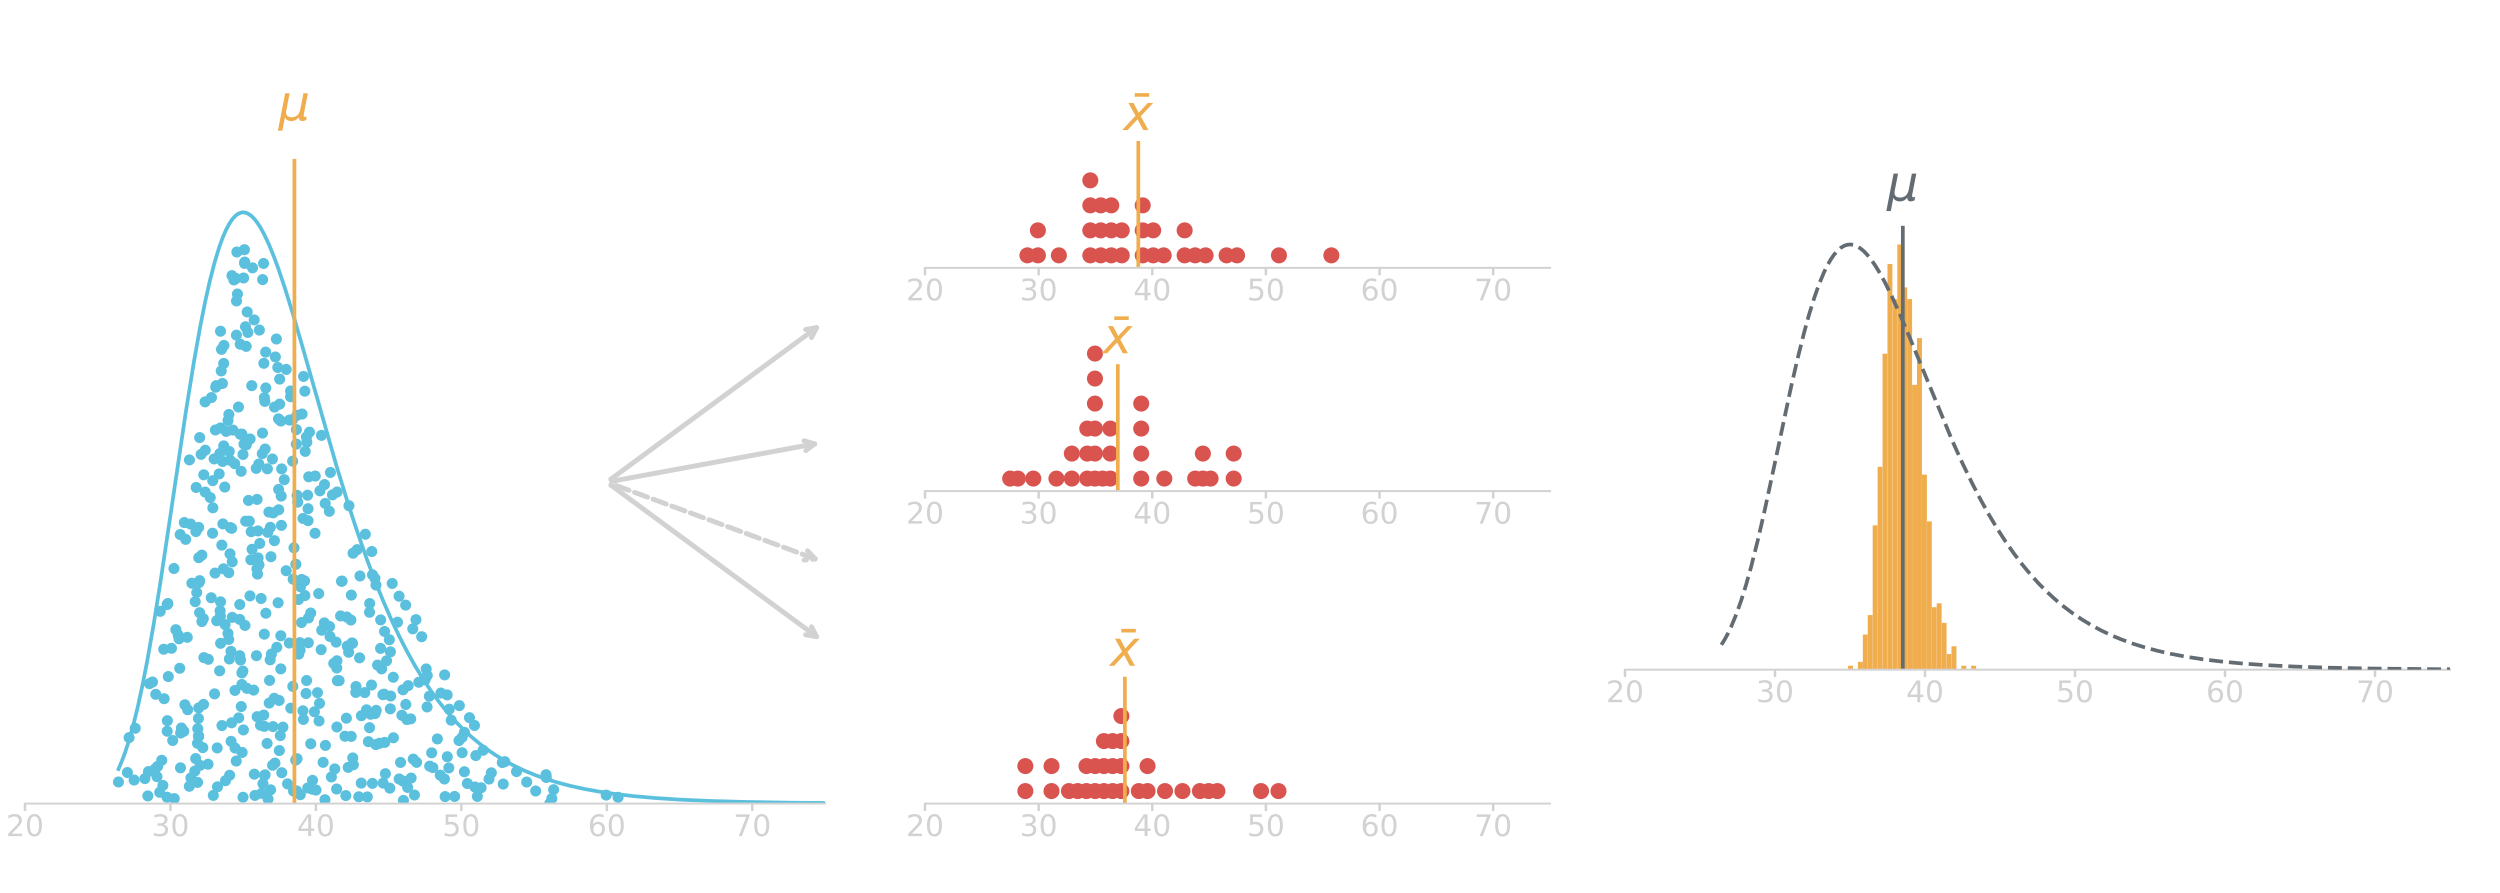 <?xml version="1.0" encoding="utf-8" standalone="no"?>
<!DOCTYPE svg PUBLIC "-//W3C//DTD SVG 1.1//EN"
  "http://www.w3.org/Graphics/SVG/1.1/DTD/svg11.dtd">
<!-- Created with matplotlib (http://matplotlib.org/) -->
<svg height="360pt" version="1.1" viewBox="0 0 1008 360" width="1008pt" xmlns="http://www.w3.org/2000/svg" xmlns:xlink="http://www.w3.org/1999/xlink">
 <defs>
  <style type="text/css">
*{stroke-linecap:butt;stroke-linejoin:round;}
  </style>
 </defs>
 <g id="figure_1">
  <g id="patch_1">
   <path d="M 0 360 
L 1008 360 
L 1008 0 
L 0 0 
z
" style="fill:none;"/>
  </g>
  <g id="axes_1">
   <g id="patch_2">
    <path d="M 10.08 324 
L 332.64 324 
L 332.64 0 
L 10.08 0 
z
" style="fill:none;"/>
   </g>
   <g id="PathCollection_1">
    <defs>
     <path d="M 0 1.732 
C 0.459 1.732 0.9 1.55 1.225 1.225 
C 1.55 0.9 1.732 0.459 1.732 0 
C 1.732 -0.459 1.55 -0.9 1.225 -1.225 
C 0.9 -1.55 0.459 -1.732 0 -1.732 
C -0.459 -1.732 -0.9 -1.55 -1.225 -1.225 
C -1.55 -0.9 -1.732 -0.459 -1.732 0 
C -1.732 0.459 -1.55 0.9 -1.225 1.225 
C -0.9 1.55 -0.459 1.732 0 1.732 
z
" id="mda6273ee13" style="stroke:#5bc0de;"/>
    </defs>
    <g clip-path="url(#p4fe27274ec)">
     <use style="fill:#5bc0de;stroke:#5bc0de;" x="47.763" xlink:href="#mda6273ee13" y="315.291"/>
     <use style="fill:#5bc0de;stroke:#5bc0de;" x="51.374" xlink:href="#mda6273ee13" y="311.482"/>
     <use style="fill:#5bc0de;stroke:#5bc0de;" x="52.049" xlink:href="#mda6273ee13" y="297.409"/>
     <use style="fill:#5bc0de;stroke:#5bc0de;" x="54.071" xlink:href="#mda6273ee13" y="314.503"/>
     <use style="fill:#5bc0de;stroke:#5bc0de;" x="54.52" xlink:href="#mda6273ee13" y="293.64"/>
     <use style="fill:#5bc0de;stroke:#5bc0de;" x="58.414" xlink:href="#mda6273ee13" y="313.931"/>
     <use style="fill:#5bc0de;stroke:#5bc0de;" x="59.613" xlink:href="#mda6273ee13" y="320.911"/>
     <use style="fill:#5bc0de;stroke:#5bc0de;" x="59.858" xlink:href="#mda6273ee13" y="311.096"/>
     <use style="fill:#5bc0de;stroke:#5bc0de;" x="60.237" xlink:href="#mda6273ee13" y="275.639"/>
     <use style="fill:#5bc0de;stroke:#5bc0de;" x="61.494" xlink:href="#mda6273ee13" y="274.991"/>
     <use style="fill:#5bc0de;stroke:#5bc0de;" x="62.447" xlink:href="#mda6273ee13" y="310.136"/>
     <use style="fill:#5bc0de;stroke:#5bc0de;" x="62.803" xlink:href="#mda6273ee13" y="279.961"/>
     <use style="fill:#5bc0de;stroke:#5bc0de;" x="63.291" xlink:href="#mda6273ee13" y="313.155"/>
     <use style="fill:#5bc0de;stroke:#5bc0de;" x="63.545" xlink:href="#mda6273ee13" y="309.012"/>
     <use style="fill:#5bc0de;stroke:#5bc0de;" x="64.381" xlink:href="#mda6273ee13" y="319.46"/>
     <use style="fill:#5bc0de;stroke:#5bc0de;" x="64.602" xlink:href="#mda6273ee13" y="246.49"/>
     <use style="fill:#5bc0de;stroke:#5bc0de;" x="65.207" xlink:href="#mda6273ee13" y="306.549"/>
     <use style="fill:#5bc0de;stroke:#5bc0de;" x="65.667" xlink:href="#mda6273ee13" y="316.68"/>
     <use style="fill:#5bc0de;stroke:#5bc0de;" x="65.998" xlink:href="#mda6273ee13" y="261.778"/>
     <use style="fill:#5bc0de;stroke:#5bc0de;" x="66.186" xlink:href="#mda6273ee13" y="281.712"/>
     <use style="fill:#5bc0de;stroke:#5bc0de;" x="67.338" xlink:href="#mda6273ee13" y="321.448"/>
     <use style="fill:#5bc0de;stroke:#5bc0de;" x="67.374" xlink:href="#mda6273ee13" y="243.775"/>
     <use style="fill:#5bc0de;stroke:#5bc0de;" x="67.419" xlink:href="#mda6273ee13" y="294.829"/>
     <use style="fill:#5bc0de;stroke:#5bc0de;" x="67.487" xlink:href="#mda6273ee13" y="290.573"/>
     <use style="fill:#5bc0de;stroke:#5bc0de;" x="67.694" xlink:href="#mda6273ee13" y="243.33"/>
     <use style="fill:#5bc0de;stroke:#5bc0de;" x="67.854" xlink:href="#mda6273ee13" y="272.791"/>
     <use style="fill:#5bc0de;stroke:#5bc0de;" x="69.131" xlink:href="#mda6273ee13" y="261.395"/>
     <use style="fill:#5bc0de;stroke:#5bc0de;" x="69.636" xlink:href="#mda6273ee13" y="298.57"/>
     <use style="fill:#5bc0de;stroke:#5bc0de;" x="70.13" xlink:href="#mda6273ee13" y="229.219"/>
     <use style="fill:#5bc0de;stroke:#5bc0de;" x="70.262" xlink:href="#mda6273ee13" y="321.997"/>
     <use style="fill:#5bc0de;stroke:#5bc0de;" x="70.903" xlink:href="#mda6273ee13" y="253.897"/>
     <use style="fill:#5bc0de;stroke:#5bc0de;" x="71.842" xlink:href="#mda6273ee13" y="256.026"/>
     <use style="fill:#5bc0de;stroke:#5bc0de;" x="72.19" xlink:href="#mda6273ee13" y="257.567"/>
     <use style="fill:#5bc0de;stroke:#5bc0de;" x="72.467" xlink:href="#mda6273ee13" y="269.446"/>
     <use style="fill:#5bc0de;stroke:#5bc0de;" x="72.644" xlink:href="#mda6273ee13" y="215.525"/>
     <use style="fill:#5bc0de;stroke:#5bc0de;" x="72.772" xlink:href="#mda6273ee13" y="309.588"/>
     <use style="fill:#5bc0de;stroke:#5bc0de;" x="72.814" xlink:href="#mda6273ee13" y="295.55"/>
     <use style="fill:#5bc0de;stroke:#5bc0de;" x="73.163" xlink:href="#mda6273ee13" y="293.529"/>
     <use style="fill:#5bc0de;stroke:#5bc0de;" x="74.112" xlink:href="#mda6273ee13" y="294.846"/>
     <use style="fill:#5bc0de;stroke:#5bc0de;" x="74.316" xlink:href="#mda6273ee13" y="210.688"/>
     <use style="fill:#5bc0de;stroke:#5bc0de;" x="74.547" xlink:href="#mda6273ee13" y="284.16"/>
     <use style="fill:#5bc0de;stroke:#5bc0de;" x="74.856" xlink:href="#mda6273ee13" y="217.475"/>
     <use style="fill:#5bc0de;stroke:#5bc0de;" x="75.5" xlink:href="#mda6273ee13" y="256.963"/>
     <use style="fill:#5bc0de;stroke:#5bc0de;" x="75.661" xlink:href="#mda6273ee13" y="286.162"/>
     <use style="fill:#5bc0de;stroke:#5bc0de;" x="76.34" xlink:href="#mda6273ee13" y="317.02"/>
     <use style="fill:#5bc0de;stroke:#5bc0de;" x="76.373" xlink:href="#mda6273ee13" y="185.443"/>
     <use style="fill:#5bc0de;stroke:#5bc0de;" x="76.846" xlink:href="#mda6273ee13" y="211.29"/>
     <use style="fill:#5bc0de;stroke:#5bc0de;" x="76.982" xlink:href="#mda6273ee13" y="313.661"/>
     <use style="fill:#5bc0de;stroke:#5bc0de;" x="77.363" xlink:href="#mda6273ee13" y="235.141"/>
     <use style="fill:#5bc0de;stroke:#5bc0de;" x="77.915" xlink:href="#mda6273ee13" y="315.128"/>
     <use style="fill:#5bc0de;stroke:#5bc0de;" x="78.56" xlink:href="#mda6273ee13" y="310.902"/>
     <use style="fill:#5bc0de;stroke:#5bc0de;" x="78.711" xlink:href="#mda6273ee13" y="242.596"/>
     <use style="fill:#5bc0de;stroke:#5bc0de;" x="78.899" xlink:href="#mda6273ee13" y="305.852"/>
     <use style="fill:#5bc0de;stroke:#5bc0de;" x="78.989" xlink:href="#mda6273ee13" y="214.335"/>
     <use style="fill:#5bc0de;stroke:#5bc0de;" x="79.11" xlink:href="#mda6273ee13" y="196.551"/>
     <use style="fill:#5bc0de;stroke:#5bc0de;" x="79.322" xlink:href="#mda6273ee13" y="238.905"/>
     <use style="fill:#5bc0de;stroke:#5bc0de;" x="79.622" xlink:href="#mda6273ee13" y="299.703"/>
     <use style="fill:#5bc0de;stroke:#5bc0de;" x="79.651" xlink:href="#mda6273ee13" y="315.47"/>
     <use style="fill:#5bc0de;stroke:#5bc0de;" x="79.739" xlink:href="#mda6273ee13" y="293.8"/>
     <use style="fill:#5bc0de;stroke:#5bc0de;" x="79.996" xlink:href="#mda6273ee13" y="289.673"/>
     <use style="fill:#5bc0de;stroke:#5bc0de;" x="80.01" xlink:href="#mda6273ee13" y="296.755"/>
     <use style="fill:#5bc0de;stroke:#5bc0de;" x="80.105" xlink:href="#mda6273ee13" y="212.639"/>
     <use style="fill:#5bc0de;stroke:#5bc0de;" x="80.117" xlink:href="#mda6273ee13" y="285.436"/>
     <use style="fill:#5bc0de;stroke:#5bc0de;" x="80.128" xlink:href="#mda6273ee13" y="224.856"/>
     <use style="fill:#5bc0de;stroke:#5bc0de;" x="80.13" xlink:href="#mda6273ee13" y="296.867"/>
     <use style="fill:#5bc0de;stroke:#5bc0de;" x="80.251" xlink:href="#mda6273ee13" y="234.891"/>
     <use style="fill:#5bc0de;stroke:#5bc0de;" x="80.483" xlink:href="#mda6273ee13" y="247.037"/>
     <use style="fill:#5bc0de;stroke:#5bc0de;" x="80.495" xlink:href="#mda6273ee13" y="234.125"/>
     <use style="fill:#5bc0de;stroke:#5bc0de;" x="80.515" xlink:href="#mda6273ee13" y="176.431"/>
     <use style="fill:#5bc0de;stroke:#5bc0de;" x="80.682" xlink:href="#mda6273ee13" y="308.592"/>
     <use style="fill:#5bc0de;stroke:#5bc0de;" x="81.089" xlink:href="#mda6273ee13" y="183.2"/>
     <use style="fill:#5bc0de;stroke:#5bc0de;" x="81.383" xlink:href="#mda6273ee13" y="223.833"/>
     <use style="fill:#5bc0de;stroke:#5bc0de;" x="81.414" xlink:href="#mda6273ee13" y="250.614"/>
     <use style="fill:#5bc0de;stroke:#5bc0de;" x="81.775" xlink:href="#mda6273ee13" y="301.441"/>
     <use style="fill:#5bc0de;stroke:#5bc0de;" x="81.967" xlink:href="#mda6273ee13" y="249.437"/>
     <use style="fill:#5bc0de;stroke:#5bc0de;" x="82.06" xlink:href="#mda6273ee13" y="284.024"/>
     <use style="fill:#5bc0de;stroke:#5bc0de;" x="82.153" xlink:href="#mda6273ee13" y="191.44"/>
     <use style="fill:#5bc0de;stroke:#5bc0de;" x="82.212" xlink:href="#mda6273ee13" y="265.149"/>
     <use style="fill:#5bc0de;stroke:#5bc0de;" x="82.699" xlink:href="#mda6273ee13" y="162.026"/>
     <use style="fill:#5bc0de;stroke:#5bc0de;" x="82.725" xlink:href="#mda6273ee13" y="198.404"/>
     <use style="fill:#5bc0de;stroke:#5bc0de;" x="82.773" xlink:href="#mda6273ee13" y="181.523"/>
     <use style="fill:#5bc0de;stroke:#5bc0de;" x="83.879" xlink:href="#mda6273ee13" y="308.136"/>
     <use style="fill:#5bc0de;stroke:#5bc0de;" x="83.98" xlink:href="#mda6273ee13" y="265.837"/>
     <use style="fill:#5bc0de;stroke:#5bc0de;" x="84.769" xlink:href="#mda6273ee13" y="200.618"/>
     <use style="fill:#5bc0de;stroke:#5bc0de;" x="85.175" xlink:href="#mda6273ee13" y="241.013"/>
     <use style="fill:#5bc0de;stroke:#5bc0de;" x="85.27" xlink:href="#mda6273ee13" y="160.277"/>
     <use style="fill:#5bc0de;stroke:#5bc0de;" x="85.703" xlink:href="#mda6273ee13" y="214.997"/>
     <use style="fill:#5bc0de;stroke:#5bc0de;" x="85.788" xlink:href="#mda6273ee13" y="193.809"/>
     <use style="fill:#5bc0de;stroke:#5bc0de;" x="85.833" xlink:href="#mda6273ee13" y="204.752"/>
     <use style="fill:#5bc0de;stroke:#5bc0de;" x="86.003" xlink:href="#mda6273ee13" y="320.705"/>
     <use style="fill:#5bc0de;stroke:#5bc0de;" x="86.336" xlink:href="#mda6273ee13" y="185.041"/>
     <use style="fill:#5bc0de;stroke:#5bc0de;" x="86.507" xlink:href="#mda6273ee13" y="279.762"/>
     <use style="fill:#5bc0de;stroke:#5bc0de;" x="86.705" xlink:href="#mda6273ee13" y="231.062"/>
     <use style="fill:#5bc0de;stroke:#5bc0de;" x="86.845" xlink:href="#mda6273ee13" y="173.377"/>
     <use style="fill:#5bc0de;stroke:#5bc0de;" x="86.975" xlink:href="#mda6273ee13" y="156.117"/>
     <use style="fill:#5bc0de;stroke:#5bc0de;" x="87.207" xlink:href="#mda6273ee13" y="155.469"/>
     <use style="fill:#5bc0de;stroke:#5bc0de;" x="87.385" xlink:href="#mda6273ee13" y="250.28"/>
     <use style="fill:#5bc0de;stroke:#5bc0de;" x="87.566" xlink:href="#mda6273ee13" y="301.567"/>
     <use style="fill:#5bc0de;stroke:#5bc0de;" x="87.688" xlink:href="#mda6273ee13" y="317.251"/>
     <use style="fill:#5bc0de;stroke:#5bc0de;" x="88.366" xlink:href="#mda6273ee13" y="191.084"/>
     <use style="fill:#5bc0de;stroke:#5bc0de;" x="88.557" xlink:href="#mda6273ee13" y="270.474"/>
     <use style="fill:#5bc0de;stroke:#5bc0de;" x="88.645" xlink:href="#mda6273ee13" y="182.865"/>
     <use style="fill:#5bc0de;stroke:#5bc0de;" x="88.743" xlink:href="#mda6273ee13" y="246.279"/>
     <use style="fill:#5bc0de;stroke:#5bc0de;" x="88.868" xlink:href="#mda6273ee13" y="248.395"/>
     <use style="fill:#5bc0de;stroke:#5bc0de;" x="88.903" xlink:href="#mda6273ee13" y="133.551"/>
     <use style="fill:#5bc0de;stroke:#5bc0de;" x="88.922" xlink:href="#mda6273ee13" y="242.66"/>
     <use style="fill:#5bc0de;stroke:#5bc0de;" x="88.924" xlink:href="#mda6273ee13" y="172.554"/>
     <use style="fill:#5bc0de;stroke:#5bc0de;" x="88.949" xlink:href="#mda6273ee13" y="259.385"/>
     <use style="fill:#5bc0de;stroke:#5bc0de;" x="89.202" xlink:href="#mda6273ee13" y="149.566"/>
     <use style="fill:#5bc0de;stroke:#5bc0de;" x="89.304" xlink:href="#mda6273ee13" y="140.859"/>
     <use style="fill:#5bc0de;stroke:#5bc0de;" x="89.445" xlink:href="#mda6273ee13" y="219.779"/>
     <use style="fill:#5bc0de;stroke:#5bc0de;" x="89.502" xlink:href="#mda6273ee13" y="292.547"/>
     <use style="fill:#5bc0de;stroke:#5bc0de;" x="89.675" xlink:href="#mda6273ee13" y="154.621"/>
     <use style="fill:#5bc0de;stroke:#5bc0de;" x="89.757" xlink:href="#mda6273ee13" y="186.059"/>
     <use style="fill:#5bc0de;stroke:#5bc0de;" x="89.862" xlink:href="#mda6273ee13" y="211.238"/>
     <use style="fill:#5bc0de;stroke:#5bc0de;" x="90.105" xlink:href="#mda6273ee13" y="229.341"/>
     <use style="fill:#5bc0de;stroke:#5bc0de;" x="90.197" xlink:href="#mda6273ee13" y="179.779"/>
     <use style="fill:#5bc0de;stroke:#5bc0de;" x="90.198" xlink:href="#mda6273ee13" y="146.538"/>
     <use style="fill:#5bc0de;stroke:#5bc0de;" x="90.292" xlink:href="#mda6273ee13" y="139.288"/>
     <use style="fill:#5bc0de;stroke:#5bc0de;" x="90.624" xlink:href="#mda6273ee13" y="196.376"/>
     <use style="fill:#5bc0de;stroke:#5bc0de;" x="90.742" xlink:href="#mda6273ee13" y="251.837"/>
     <use style="fill:#5bc0de;stroke:#5bc0de;" x="90.906" xlink:href="#mda6273ee13" y="314.774"/>
     <use style="fill:#5bc0de;stroke:#5bc0de;" x="91.209" xlink:href="#mda6273ee13" y="173.944"/>
     <use style="fill:#5bc0de;stroke:#5bc0de;" x="91.912" xlink:href="#mda6273ee13" y="255.391"/>
     <use style="fill:#5bc0de;stroke:#5bc0de;" x="91.94" xlink:href="#mda6273ee13" y="169.532"/>
     <use style="fill:#5bc0de;stroke:#5bc0de;" x="92.232" xlink:href="#mda6273ee13" y="257.829"/>
     <use style="fill:#5bc0de;stroke:#5bc0de;" x="92.235" xlink:href="#mda6273ee13" y="230.911"/>
     <use style="fill:#5bc0de;stroke:#5bc0de;" x="92.278" xlink:href="#mda6273ee13" y="167.119"/>
     <use style="fill:#5bc0de;stroke:#5bc0de;" x="92.448" xlink:href="#mda6273ee13" y="182.032"/>
     <use style="fill:#5bc0de;stroke:#5bc0de;" x="92.48" xlink:href="#mda6273ee13" y="265.702"/>
     <use style="fill:#5bc0de;stroke:#5bc0de;" x="92.58" xlink:href="#mda6273ee13" y="312.581"/>
     <use style="fill:#5bc0de;stroke:#5bc0de;" x="92.745" xlink:href="#mda6273ee13" y="223.322"/>
     <use style="fill:#5bc0de;stroke:#5bc0de;" x="92.773" xlink:href="#mda6273ee13" y="185.56"/>
     <use style="fill:#5bc0de;stroke:#5bc0de;" x="92.875" xlink:href="#mda6273ee13" y="212.698"/>
     <use style="fill:#5bc0de;stroke:#5bc0de;" x="93.121" xlink:href="#mda6273ee13" y="262.619"/>
     <use style="fill:#5bc0de;stroke:#5bc0de;" x="93.169" xlink:href="#mda6273ee13" y="298.905"/>
     <use style="fill:#5bc0de;stroke:#5bc0de;" x="93.386" xlink:href="#mda6273ee13" y="291.432"/>
     <use style="fill:#5bc0de;stroke:#5bc0de;" x="93.41" xlink:href="#mda6273ee13" y="213.027"/>
     <use style="fill:#5bc0de;stroke:#5bc0de;" x="93.533" xlink:href="#mda6273ee13" y="111.128"/>
     <use style="fill:#5bc0de;stroke:#5bc0de;" x="93.633" xlink:href="#mda6273ee13" y="226.533"/>
     <use style="fill:#5bc0de;stroke:#5bc0de;" x="93.638" xlink:href="#mda6273ee13" y="248.92"/>
     <use style="fill:#5bc0de;stroke:#5bc0de;" x="93.936" xlink:href="#mda6273ee13" y="173.402"/>
     <use style="fill:#5bc0de;stroke:#5bc0de;" x="94.308" xlink:href="#mda6273ee13" y="112.861"/>
     <use style="fill:#5bc0de;stroke:#5bc0de;" x="94.634" xlink:href="#mda6273ee13" y="186.94"/>
     <use style="fill:#5bc0de;stroke:#5bc0de;" x="94.743" xlink:href="#mda6273ee13" y="278.374"/>
     <use style="fill:#5bc0de;stroke:#5bc0de;" x="94.774" xlink:href="#mda6273ee13" y="301.599"/>
     <use style="fill:#5bc0de;stroke:#5bc0de;" x="95.153" xlink:href="#mda6273ee13" y="112.26"/>
     <use style="fill:#5bc0de;stroke:#5bc0de;" x="95.257" xlink:href="#mda6273ee13" y="306.846"/>
     <use style="fill:#5bc0de;stroke:#5bc0de;" x="95.334" xlink:href="#mda6273ee13" y="135.132"/>
     <use style="fill:#5bc0de;stroke:#5bc0de;" x="95.361" xlink:href="#mda6273ee13" y="121.335"/>
     <use style="fill:#5bc0de;stroke:#5bc0de;" x="95.511" xlink:href="#mda6273ee13" y="101.614"/>
     <use style="fill:#5bc0de;stroke:#5bc0de;" x="95.74" xlink:href="#mda6273ee13" y="118.553"/>
     <use style="fill:#5bc0de;stroke:#5bc0de;" x="96.149" xlink:href="#mda6273ee13" y="164.114"/>
     <use style="fill:#5bc0de;stroke:#5bc0de;" x="96.261" xlink:href="#mda6273ee13" y="289.452"/>
     <use style="fill:#5bc0de;stroke:#5bc0de;" x="96.659" xlink:href="#mda6273ee13" y="264.385"/>
     <use style="fill:#5bc0de;stroke:#5bc0de;" x="96.664" xlink:href="#mda6273ee13" y="249.752"/>
     <use style="fill:#5bc0de;stroke:#5bc0de;" x="96.67" xlink:href="#mda6273ee13" y="243.753"/>
     <use style="fill:#5bc0de;stroke:#5bc0de;" x="96.842" xlink:href="#mda6273ee13" y="138.772"/>
     <use style="fill:#5bc0de;stroke:#5bc0de;" x="96.867" xlink:href="#mda6273ee13" y="175.092"/>
     <use style="fill:#5bc0de;stroke:#5bc0de;" x="96.989" xlink:href="#mda6273ee13" y="266.137"/>
     <use style="fill:#5bc0de;stroke:#5bc0de;" x="97.232" xlink:href="#mda6273ee13" y="190.018"/>
     <use style="fill:#5bc0de;stroke:#5bc0de;" x="97.281" xlink:href="#mda6273ee13" y="284.877"/>
     <use style="fill:#5bc0de;stroke:#5bc0de;" x="97.52" xlink:href="#mda6273ee13" y="275.978"/>
     <use style="fill:#5bc0de;stroke:#5bc0de;" x="97.527" xlink:href="#mda6273ee13" y="271.317"/>
     <use style="fill:#5bc0de;stroke:#5bc0de;" x="97.551" xlink:href="#mda6273ee13" y="175.029"/>
     <use style="fill:#5bc0de;stroke:#5bc0de;" x="97.623" xlink:href="#mda6273ee13" y="303.379"/>
     <use style="fill:#5bc0de;stroke:#5bc0de;" x="97.93" xlink:href="#mda6273ee13" y="270.568"/>
     <use style="fill:#5bc0de;stroke:#5bc0de;" x="97.975" xlink:href="#mda6273ee13" y="183.239"/>
     <use style="fill:#5bc0de;stroke:#5bc0de;" x="97.983" xlink:href="#mda6273ee13" y="321.458"/>
     <use style="fill:#5bc0de;stroke:#5bc0de;" x="98.144" xlink:href="#mda6273ee13" y="294.311"/>
     <use style="fill:#5bc0de;stroke:#5bc0de;" x="98.219" xlink:href="#mda6273ee13" y="112.085"/>
     <use style="fill:#5bc0de;stroke:#5bc0de;" x="98.366" xlink:href="#mda6273ee13" y="179.055"/>
     <use style="fill:#5bc0de;stroke:#5bc0de;" x="98.549" xlink:href="#mda6273ee13" y="100.666"/>
     <use style="fill:#5bc0de;stroke:#5bc0de;" x="98.63" xlink:href="#mda6273ee13" y="106.224"/>
     <use style="fill:#5bc0de;stroke:#5bc0de;" x="98.684" xlink:href="#mda6273ee13" y="105.659"/>
     <use style="fill:#5bc0de;stroke:#5bc0de;" x="98.78" xlink:href="#mda6273ee13" y="252.179"/>
     <use style="fill:#5bc0de;stroke:#5bc0de;" x="98.988" xlink:href="#mda6273ee13" y="131.759"/>
     <use style="fill:#5bc0de;stroke:#5bc0de;" x="99.047" xlink:href="#mda6273ee13" y="210.128"/>
     <use style="fill:#5bc0de;stroke:#5bc0de;" x="99.172" xlink:href="#mda6273ee13" y="178.903"/>
     <use style="fill:#5bc0de;stroke:#5bc0de;" x="99.256" xlink:href="#mda6273ee13" y="139.644"/>
     <use style="fill:#5bc0de;stroke:#5bc0de;" x="99.294" xlink:href="#mda6273ee13" y="179.389"/>
     <use style="fill:#5bc0de;stroke:#5bc0de;" x="99.551" xlink:href="#mda6273ee13" y="277.537"/>
     <use style="fill:#5bc0de;stroke:#5bc0de;" x="99.67" xlink:href="#mda6273ee13" y="125.784"/>
     <use style="fill:#5bc0de;stroke:#5bc0de;" x="99.944" xlink:href="#mda6273ee13" y="134.046"/>
     <use style="fill:#5bc0de;stroke:#5bc0de;" x="100.193" xlink:href="#mda6273ee13" y="201.771"/>
     <use style="fill:#5bc0de;stroke:#5bc0de;" x="100.518" xlink:href="#mda6273ee13" y="210.144"/>
     <use style="fill:#5bc0de;stroke:#5bc0de;" x="100.791" xlink:href="#mda6273ee13" y="240.272"/>
     <use style="fill:#5bc0de;stroke:#5bc0de;" x="100.855" xlink:href="#mda6273ee13" y="176.987"/>
     <use style="fill:#5bc0de;stroke:#5bc0de;" x="101.136" xlink:href="#mda6273ee13" y="225.707"/>
     <use style="fill:#5bc0de;stroke:#5bc0de;" x="101.266" xlink:href="#mda6273ee13" y="214.362"/>
     <use style="fill:#5bc0de;stroke:#5bc0de;" x="101.506" xlink:href="#mda6273ee13" y="155.5"/>
     <use style="fill:#5bc0de;stroke:#5bc0de;" x="101.641" xlink:href="#mda6273ee13" y="221.473"/>
     <use style="fill:#5bc0de;stroke:#5bc0de;" x="101.817" xlink:href="#mda6273ee13" y="107.994"/>
     <use style="fill:#5bc0de;stroke:#5bc0de;" x="102.252" xlink:href="#mda6273ee13" y="278.254"/>
     <use style="fill:#5bc0de;stroke:#5bc0de;" x="102.484" xlink:href="#mda6273ee13" y="128.981"/>
     <use style="fill:#5bc0de;stroke:#5bc0de;" x="102.537" xlink:href="#mda6273ee13" y="312.134"/>
     <use style="fill:#5bc0de;stroke:#5bc0de;" x="102.797" xlink:href="#mda6273ee13" y="320.72"/>
     <use style="fill:#5bc0de;stroke:#5bc0de;" x="103.313" xlink:href="#mda6273ee13" y="188.86"/>
     <use style="fill:#5bc0de;stroke:#5bc0de;" x="103.4" xlink:href="#mda6273ee13" y="264.369"/>
     <use style="fill:#5bc0de;stroke:#5bc0de;" x="103.592" xlink:href="#mda6273ee13" y="229.314"/>
     <use style="fill:#5bc0de;stroke:#5bc0de;" x="103.661" xlink:href="#mda6273ee13" y="201.358"/>
     <use style="fill:#5bc0de;stroke:#5bc0de;" x="103.669" xlink:href="#mda6273ee13" y="288.968"/>
     <use style="fill:#5bc0de;stroke:#5bc0de;" x="103.828" xlink:href="#mda6273ee13" y="231.475"/>
     <use style="fill:#5bc0de;stroke:#5bc0de;" x="104.014" xlink:href="#mda6273ee13" y="214.065"/>
     <use style="fill:#5bc0de;stroke:#5bc0de;" x="104.062" xlink:href="#mda6273ee13" y="224.944"/>
     <use style="fill:#5bc0de;stroke:#5bc0de;" x="104.377" xlink:href="#mda6273ee13" y="187.083"/>
     <use style="fill:#5bc0de;stroke:#5bc0de;" x="104.427" xlink:href="#mda6273ee13" y="227.72"/>
     <use style="fill:#5bc0de;stroke:#5bc0de;" x="104.578" xlink:href="#mda6273ee13" y="133.081"/>
     <use style="fill:#5bc0de;stroke:#5bc0de;" x="104.723" xlink:href="#mda6273ee13" y="219.123"/>
     <use style="fill:#5bc0de;stroke:#5bc0de;" x="105.008" xlink:href="#mda6273ee13" y="292.391"/>
     <use style="fill:#5bc0de;stroke:#5bc0de;" x="105.278" xlink:href="#mda6273ee13" y="241.314"/>
     <use style="fill:#5bc0de;stroke:#5bc0de;" x="105.471" xlink:href="#mda6273ee13" y="319.865"/>
     <use style="fill:#5bc0de;stroke:#5bc0de;" x="105.755" xlink:href="#mda6273ee13" y="182.91"/>
     <use style="fill:#5bc0de;stroke:#5bc0de;" x="105.843" xlink:href="#mda6273ee13" y="174.619"/>
     <use style="fill:#5bc0de;stroke:#5bc0de;" x="105.896" xlink:href="#mda6273ee13" y="112.724"/>
     <use style="fill:#5bc0de;stroke:#5bc0de;" x="106.01" xlink:href="#mda6273ee13" y="315.943"/>
     <use style="fill:#5bc0de;stroke:#5bc0de;" x="106.268" xlink:href="#mda6273ee13" y="106.231"/>
     <use style="fill:#5bc0de;stroke:#5bc0de;" x="106.334" xlink:href="#mda6273ee13" y="288.315"/>
     <use style="fill:#5bc0de;stroke:#5bc0de;" x="106.388" xlink:href="#mda6273ee13" y="146.487"/>
     <use style="fill:#5bc0de;stroke:#5bc0de;" x="106.57" xlink:href="#mda6273ee13" y="255.691"/>
     <use style="fill:#5bc0de;stroke:#5bc0de;" x="106.586" xlink:href="#mda6273ee13" y="292.869"/>
     <use style="fill:#5bc0de;stroke:#5bc0de;" x="106.599" xlink:href="#mda6273ee13" y="160.357"/>
     <use style="fill:#5bc0de;stroke:#5bc0de;" x="106.657" xlink:href="#mda6273ee13" y="312.676"/>
     <use style="fill:#5bc0de;stroke:#5bc0de;" x="106.787" xlink:href="#mda6273ee13" y="161.841"/>
     <use style="fill:#5bc0de;stroke:#5bc0de;" x="106.881" xlink:href="#mda6273ee13" y="312.419"/>
     <use style="fill:#5bc0de;stroke:#5bc0de;" x="106.905" xlink:href="#mda6273ee13" y="181.044"/>
     <use style="fill:#5bc0de;stroke:#5bc0de;" x="107.107" xlink:href="#mda6273ee13" y="141.976"/>
     <use style="fill:#5bc0de;stroke:#5bc0de;" x="107.172" xlink:href="#mda6273ee13" y="156.421"/>
     <use style="fill:#5bc0de;stroke:#5bc0de;" x="107.182" xlink:href="#mda6273ee13" y="247.255"/>
     <use style="fill:#5bc0de;stroke:#5bc0de;" x="107.69" xlink:href="#mda6273ee13" y="299.76"/>
     <use style="fill:#5bc0de;stroke:#5bc0de;" x="107.812" xlink:href="#mda6273ee13" y="189.015"/>
     <use style="fill:#5bc0de;stroke:#5bc0de;" x="107.963" xlink:href="#mda6273ee13" y="214.624"/>
     <use style="fill:#5bc0de;stroke:#5bc0de;" x="108.082" xlink:href="#mda6273ee13" y="322.18"/>
     <use style="fill:#5bc0de;stroke:#5bc0de;" x="108.427" xlink:href="#mda6273ee13" y="206.468"/>
     <use style="fill:#5bc0de;stroke:#5bc0de;" x="108.561" xlink:href="#mda6273ee13" y="283.479"/>
     <use style="fill:#5bc0de;stroke:#5bc0de;" x="108.68" xlink:href="#mda6273ee13" y="274.344"/>
     <use style="fill:#5bc0de;stroke:#5bc0de;" x="108.933" xlink:href="#mda6273ee13" y="266.044"/>
     <use style="fill:#5bc0de;stroke:#5bc0de;" x="109.005" xlink:href="#mda6273ee13" y="212.597"/>
     <use style="fill:#5bc0de;stroke:#5bc0de;" x="109.099" xlink:href="#mda6273ee13" y="318.453"/>
     <use style="fill:#5bc0de;stroke:#5bc0de;" x="109.249" xlink:href="#mda6273ee13" y="224.477"/>
     <use style="fill:#5bc0de;stroke:#5bc0de;" x="109.425" xlink:href="#mda6273ee13" y="263.725"/>
     <use style="fill:#5bc0de;stroke:#5bc0de;" x="109.83" xlink:href="#mda6273ee13" y="185.058"/>
     <use style="fill:#5bc0de;stroke:#5bc0de;" x="109.909" xlink:href="#mda6273ee13" y="308.548"/>
     <use style="fill:#5bc0de;stroke:#5bc0de;" x="110.068" xlink:href="#mda6273ee13" y="292.967"/>
     <use style="fill:#5bc0de;stroke:#5bc0de;" x="110.182" xlink:href="#mda6273ee13" y="206.773"/>
     <use style="fill:#5bc0de;stroke:#5bc0de;" x="110.565" xlink:href="#mda6273ee13" y="281.554"/>
     <use style="fill:#5bc0de;stroke:#5bc0de;" x="110.646" xlink:href="#mda6273ee13" y="217.999"/>
     <use style="fill:#5bc0de;stroke:#5bc0de;" x="110.69" xlink:href="#mda6273ee13" y="164.14"/>
     <use style="fill:#5bc0de;stroke:#5bc0de;" x="110.858" xlink:href="#mda6273ee13" y="307.697"/>
     <use style="fill:#5bc0de;stroke:#5bc0de;" x="111.027" xlink:href="#mda6273ee13" y="143.929"/>
     <use style="fill:#5bc0de;stroke:#5bc0de;" x="111.447" xlink:href="#mda6273ee13" y="136.687"/>
     <use style="fill:#5bc0de;stroke:#5bc0de;" x="111.607" xlink:href="#mda6273ee13" y="260.991"/>
     <use style="fill:#5bc0de;stroke:#5bc0de;" x="112.005" xlink:href="#mda6273ee13" y="148.161"/>
     <use style="fill:#5bc0de;stroke:#5bc0de;" x="112.127" xlink:href="#mda6273ee13" y="243.037"/>
     <use style="fill:#5bc0de;stroke:#5bc0de;" x="112.283" xlink:href="#mda6273ee13" y="168.863"/>
     <use style="fill:#5bc0de;stroke:#5bc0de;" x="112.345" xlink:href="#mda6273ee13" y="197.332"/>
     <use style="fill:#5bc0de;stroke:#5bc0de;" x="112.381" xlink:href="#mda6273ee13" y="205.544"/>
     <use style="fill:#5bc0de;stroke:#5bc0de;" x="112.531" xlink:href="#mda6273ee13" y="282.432"/>
     <use style="fill:#5bc0de;stroke:#5bc0de;" x="112.625" xlink:href="#mda6273ee13" y="302.618"/>
     <use style="fill:#5bc0de;stroke:#5bc0de;" x="112.751" xlink:href="#mda6273ee13" y="162.941"/>
     <use style="fill:#5bc0de;stroke:#5bc0de;" x="112.756" xlink:href="#mda6273ee13" y="152.847"/>
     <use style="fill:#5bc0de;stroke:#5bc0de;" x="113.024" xlink:href="#mda6273ee13" y="296.583"/>
     <use style="fill:#5bc0de;stroke:#5bc0de;" x="113.211" xlink:href="#mda6273ee13" y="269.699"/>
     <use style="fill:#5bc0de;stroke:#5bc0de;" x="113.225" xlink:href="#mda6273ee13" y="256.334"/>
     <use style="fill:#5bc0de;stroke:#5bc0de;" x="113.233" xlink:href="#mda6273ee13" y="169.759"/>
     <use style="fill:#5bc0de;stroke:#5bc0de;" x="113.376" xlink:href="#mda6273ee13" y="200.026"/>
     <use style="fill:#5bc0de;stroke:#5bc0de;" x="113.459" xlink:href="#mda6273ee13" y="211.829"/>
     <use style="fill:#5bc0de;stroke:#5bc0de;" x="113.561" xlink:href="#mda6273ee13" y="189.058"/>
     <use style="fill:#5bc0de;stroke:#5bc0de;" x="113.604" xlink:href="#mda6273ee13" y="311.554"/>
     <use style="fill:#5bc0de;stroke:#5bc0de;" x="114.074" xlink:href="#mda6273ee13" y="293.183"/>
     <use style="fill:#5bc0de;stroke:#5bc0de;" x="114.613" xlink:href="#mda6273ee13" y="193.419"/>
     <use style="fill:#5bc0de;stroke:#5bc0de;" x="115.394" xlink:href="#mda6273ee13" y="230.117"/>
     <use style="fill:#5bc0de;stroke:#5bc0de;" x="115.414" xlink:href="#mda6273ee13" y="148.959"/>
     <use style="fill:#5bc0de;stroke:#5bc0de;" x="115.943" xlink:href="#mda6273ee13" y="316.051"/>
     <use style="fill:#5bc0de;stroke:#5bc0de;" x="116.665" xlink:href="#mda6273ee13" y="259.274"/>
     <use style="fill:#5bc0de;stroke:#5bc0de;" x="116.712" xlink:href="#mda6273ee13" y="169.357"/>
     <use style="fill:#5bc0de;stroke:#5bc0de;" x="117.159" xlink:href="#mda6273ee13" y="159.971"/>
     <use style="fill:#5bc0de;stroke:#5bc0de;" x="117.167" xlink:href="#mda6273ee13" y="157.643"/>
     <use style="fill:#5bc0de;stroke:#5bc0de;" x="117.248" xlink:href="#mda6273ee13" y="285.529"/>
     <use style="fill:#5bc0de;stroke:#5bc0de;" x="117.921" xlink:href="#mda6273ee13" y="169.282"/>
     <use style="fill:#5bc0de;stroke:#5bc0de;" x="117.986" xlink:href="#mda6273ee13" y="185.941"/>
     <use style="fill:#5bc0de;stroke:#5bc0de;" x="118.062" xlink:href="#mda6273ee13" y="276.76"/>
     <use style="fill:#5bc0de;stroke:#5bc0de;" x="118.19" xlink:href="#mda6273ee13" y="233.516"/>
     <use style="fill:#5bc0de;stroke:#5bc0de;" x="118.355" xlink:href="#mda6273ee13" y="318.969"/>
     <use style="fill:#5bc0de;stroke:#5bc0de;" x="118.544" xlink:href="#mda6273ee13" y="220.873"/>
     <use style="fill:#5bc0de;stroke:#5bc0de;" x="119.218" xlink:href="#mda6273ee13" y="306.487"/>
     <use style="fill:#5bc0de;stroke:#5bc0de;" x="119.288" xlink:href="#mda6273ee13" y="227.523"/>
     <use style="fill:#5bc0de;stroke:#5bc0de;" x="119.477" xlink:href="#mda6273ee13" y="179.072"/>
     <use style="fill:#5bc0de;stroke:#5bc0de;" x="119.496" xlink:href="#mda6273ee13" y="173.225"/>
     <use style="fill:#5bc0de;stroke:#5bc0de;" x="119.611" xlink:href="#mda6273ee13" y="318.898"/>
     <use style="fill:#5bc0de;stroke:#5bc0de;" x="119.731" xlink:href="#mda6273ee13" y="167.461"/>
     <use style="fill:#5bc0de;stroke:#5bc0de;" x="119.781" xlink:href="#mda6273ee13" y="305.909"/>
     <use style="fill:#5bc0de;stroke:#5bc0de;" x="119.79" xlink:href="#mda6273ee13" y="199.733"/>
     <use style="fill:#5bc0de;stroke:#5bc0de;" x="120.058" xlink:href="#mda6273ee13" y="202.459"/>
     <use style="fill:#5bc0de;stroke:#5bc0de;" x="120.352" xlink:href="#mda6273ee13" y="241.73"/>
     <use style="fill:#5bc0de;stroke:#5bc0de;" x="120.444" xlink:href="#mda6273ee13" y="263.758"/>
     <use style="fill:#5bc0de;stroke:#5bc0de;" x="120.882" xlink:href="#mda6273ee13" y="259.116"/>
     <use style="fill:#5bc0de;stroke:#5bc0de;" x="121" xlink:href="#mda6273ee13" y="262.062"/>
     <use style="fill:#5bc0de;stroke:#5bc0de;" x="121.094" xlink:href="#mda6273ee13" y="320.415"/>
     <use style="fill:#5bc0de;stroke:#5bc0de;" x="121.162" xlink:href="#mda6273ee13" y="236.588"/>
     <use style="fill:#5bc0de;stroke:#5bc0de;" x="121.557" xlink:href="#mda6273ee13" y="251.009"/>
     <use style="fill:#5bc0de;stroke:#5bc0de;" x="121.59" xlink:href="#mda6273ee13" y="233.643"/>
     <use style="fill:#5bc0de;stroke:#5bc0de;" x="121.806" xlink:href="#mda6273ee13" y="166.932"/>
     <use style="fill:#5bc0de;stroke:#5bc0de;" x="122.147" xlink:href="#mda6273ee13" y="286.603"/>
     <use style="fill:#5bc0de;stroke:#5bc0de;" x="122.174" xlink:href="#mda6273ee13" y="209.04"/>
     <use style="fill:#5bc0de;stroke:#5bc0de;" x="122.325" xlink:href="#mda6273ee13" y="290.079"/>
     <use style="fill:#5bc0de;stroke:#5bc0de;" x="122.391" xlink:href="#mda6273ee13" y="151.788"/>
     <use style="fill:#5bc0de;stroke:#5bc0de;" x="122.801" xlink:href="#mda6273ee13" y="234.229"/>
     <use style="fill:#5bc0de;stroke:#5bc0de;" x="122.9" xlink:href="#mda6273ee13" y="157.733"/>
     <use style="fill:#5bc0de;stroke:#5bc0de;" x="122.936" xlink:href="#mda6273ee13" y="240.128"/>
     <use style="fill:#5bc0de;stroke:#5bc0de;" x="123.059" xlink:href="#mda6273ee13" y="181.998"/>
     <use style="fill:#5bc0de;stroke:#5bc0de;" x="123.394" xlink:href="#mda6273ee13" y="279.623"/>
     <use style="fill:#5bc0de;stroke:#5bc0de;" x="123.552" xlink:href="#mda6273ee13" y="176.216"/>
     <use style="fill:#5bc0de;stroke:#5bc0de;" x="123.63" xlink:href="#mda6273ee13" y="274.376"/>
     <use style="fill:#5bc0de;stroke:#5bc0de;" x="123.716" xlink:href="#mda6273ee13" y="178.284"/>
     <use style="fill:#5bc0de;stroke:#5bc0de;" x="124.012" xlink:href="#mda6273ee13" y="199.659"/>
     <use style="fill:#5bc0de;stroke:#5bc0de;" x="124.078" xlink:href="#mda6273ee13" y="317.713"/>
     <use style="fill:#5bc0de;stroke:#5bc0de;" x="124.199" xlink:href="#mda6273ee13" y="205.101"/>
     <use style="fill:#5bc0de;stroke:#5bc0de;" x="124.21" xlink:href="#mda6273ee13" y="209.936"/>
     <use style="fill:#5bc0de;stroke:#5bc0de;" x="124.313" xlink:href="#mda6273ee13" y="259.159"/>
     <use style="fill:#5bc0de;stroke:#5bc0de;" x="124.377" xlink:href="#mda6273ee13" y="249.152"/>
     <use style="fill:#5bc0de;stroke:#5bc0de;" x="124.475" xlink:href="#mda6273ee13" y="192.251"/>
     <use style="fill:#5bc0de;stroke:#5bc0de;" x="124.782" xlink:href="#mda6273ee13" y="174.238"/>
     <use style="fill:#5bc0de;stroke:#5bc0de;" x="125.256" xlink:href="#mda6273ee13" y="317.712"/>
     <use style="fill:#5bc0de;stroke:#5bc0de;" x="125.28" xlink:href="#mda6273ee13" y="247.173"/>
     <use style="fill:#5bc0de;stroke:#5bc0de;" x="125.296" xlink:href="#mda6273ee13" y="299.883"/>
     <use style="fill:#5bc0de;stroke:#5bc0de;" x="125.796" xlink:href="#mda6273ee13" y="318.096"/>
     <use style="fill:#5bc0de;stroke:#5bc0de;" x="125.865" xlink:href="#mda6273ee13" y="318.1"/>
     <use style="fill:#5bc0de;stroke:#5bc0de;" x="126.008" xlink:href="#mda6273ee13" y="314.638"/>
     <use style="fill:#5bc0de;stroke:#5bc0de;" x="126.778" xlink:href="#mda6273ee13" y="286.991"/>
     <use style="fill:#5bc0de;stroke:#5bc0de;" x="127.012" xlink:href="#mda6273ee13" y="215.011"/>
     <use style="fill:#5bc0de;stroke:#5bc0de;" x="127.1" xlink:href="#mda6273ee13" y="191.936"/>
     <use style="fill:#5bc0de;stroke:#5bc0de;" x="127.41" xlink:href="#mda6273ee13" y="318.55"/>
     <use style="fill:#5bc0de;stroke:#5bc0de;" x="128.017" xlink:href="#mda6273ee13" y="279.28"/>
     <use style="fill:#5bc0de;stroke:#5bc0de;" x="128.508" xlink:href="#mda6273ee13" y="239.347"/>
     <use style="fill:#5bc0de;stroke:#5bc0de;" x="128.638" xlink:href="#mda6273ee13" y="290.698"/>
     <use style="fill:#5bc0de;stroke:#5bc0de;" x="128.83" xlink:href="#mda6273ee13" y="283.614"/>
     <use style="fill:#5bc0de;stroke:#5bc0de;" x="128.991" xlink:href="#mda6273ee13" y="197.905"/>
     <use style="fill:#5bc0de;stroke:#5bc0de;" x="129.484" xlink:href="#mda6273ee13" y="261.951"/>
     <use style="fill:#5bc0de;stroke:#5bc0de;" x="129.612" xlink:href="#mda6273ee13" y="175.543"/>
     <use style="fill:#5bc0de;stroke:#5bc0de;" x="129.716" xlink:href="#mda6273ee13" y="254.111"/>
     <use style="fill:#5bc0de;stroke:#5bc0de;" x="130.288" xlink:href="#mda6273ee13" y="307.381"/>
     <use style="fill:#5bc0de;stroke:#5bc0de;" x="130.76" xlink:href="#mda6273ee13" y="251.144"/>
     <use style="fill:#5bc0de;stroke:#5bc0de;" x="130.849" xlink:href="#mda6273ee13" y="195.374"/>
     <use style="fill:#5bc0de;stroke:#5bc0de;" x="131.018" xlink:href="#mda6273ee13" y="322.447"/>
     <use style="fill:#5bc0de;stroke:#5bc0de;" x="131.125" xlink:href="#mda6273ee13" y="202.988"/>
     <use style="fill:#5bc0de;stroke:#5bc0de;" x="131.21" xlink:href="#mda6273ee13" y="300.557"/>
     <use style="fill:#5bc0de;stroke:#5bc0de;" x="132.787" xlink:href="#mda6273ee13" y="206.157"/>
     <use style="fill:#5bc0de;stroke:#5bc0de;" x="132.877" xlink:href="#mda6273ee13" y="252.597"/>
     <use style="fill:#5bc0de;stroke:#5bc0de;" x="133.073" xlink:href="#mda6273ee13" y="256.65"/>
     <use style="fill:#5bc0de;stroke:#5bc0de;" x="133.227" xlink:href="#mda6273ee13" y="190.489"/>
     <use style="fill:#5bc0de;stroke:#5bc0de;" x="133.622" xlink:href="#mda6273ee13" y="313.266"/>
     <use style="fill:#5bc0de;stroke:#5bc0de;" x="134.034" xlink:href="#mda6273ee13" y="199.551"/>
     <use style="fill:#5bc0de;stroke:#5bc0de;" x="134.576" xlink:href="#mda6273ee13" y="267.491"/>
     <use style="fill:#5bc0de;stroke:#5bc0de;" x="134.973" xlink:href="#mda6273ee13" y="310.012"/>
     <use style="fill:#5bc0de;stroke:#5bc0de;" x="135.537" xlink:href="#mda6273ee13" y="258.905"/>
     <use style="fill:#5bc0de;stroke:#5bc0de;" x="135.734" xlink:href="#mda6273ee13" y="318.14"/>
     <use style="fill:#5bc0de;stroke:#5bc0de;" x="135.792" xlink:href="#mda6273ee13" y="269.323"/>
     <use style="fill:#5bc0de;stroke:#5bc0de;" x="135.825" xlink:href="#mda6273ee13" y="293.128"/>
     <use style="fill:#5bc0de;stroke:#5bc0de;" x="135.853" xlink:href="#mda6273ee13" y="266.429"/>
     <use style="fill:#5bc0de;stroke:#5bc0de;" x="135.917" xlink:href="#mda6273ee13" y="198.367"/>
     <use style="fill:#5bc0de;stroke:#5bc0de;" x="136.033" xlink:href="#mda6273ee13" y="274.458"/>
     <use style="fill:#5bc0de;stroke:#5bc0de;" x="136.734" xlink:href="#mda6273ee13" y="274.437"/>
     <use style="fill:#5bc0de;stroke:#5bc0de;" x="137.321" xlink:href="#mda6273ee13" y="248.341"/>
     <use style="fill:#5bc0de;stroke:#5bc0de;" x="137.706" xlink:href="#mda6273ee13" y="234.364"/>
     <use style="fill:#5bc0de;stroke:#5bc0de;" x="137.932" xlink:href="#mda6273ee13" y="234.306"/>
     <use style="fill:#5bc0de;stroke:#5bc0de;" x="139.074" xlink:href="#mda6273ee13" y="296.843"/>
     <use style="fill:#5bc0de;stroke:#5bc0de;" x="139.43" xlink:href="#mda6273ee13" y="320.775"/>
     <use style="fill:#5bc0de;stroke:#5bc0de;" x="139.665" xlink:href="#mda6273ee13" y="289.576"/>
     <use style="fill:#5bc0de;stroke:#5bc0de;" x="139.807" xlink:href="#mda6273ee13" y="248.778"/>
     <use style="fill:#5bc0de;stroke:#5bc0de;" x="140.015" xlink:href="#mda6273ee13" y="260.538"/>
     <use style="fill:#5bc0de;stroke:#5bc0de;" x="140.399" xlink:href="#mda6273ee13" y="309.397"/>
     <use style="fill:#5bc0de;stroke:#5bc0de;" x="140.584" xlink:href="#mda6273ee13" y="262.997"/>
     <use style="fill:#5bc0de;stroke:#5bc0de;" x="140.704" xlink:href="#mda6273ee13" y="203.898"/>
     <use style="fill:#5bc0de;stroke:#5bc0de;" x="141.474" xlink:href="#mda6273ee13" y="249.996"/>
     <use style="fill:#5bc0de;stroke:#5bc0de;" x="141.616" xlink:href="#mda6273ee13" y="296.92"/>
     <use style="fill:#5bc0de;stroke:#5bc0de;" x="141.66" xlink:href="#mda6273ee13" y="239.942"/>
     <use style="fill:#5bc0de;stroke:#5bc0de;" x="141.895" xlink:href="#mda6273ee13" y="259.238"/>
     <use style="fill:#5bc0de;stroke:#5bc0de;" x="142.133" xlink:href="#mda6273ee13" y="259.403"/>
     <use style="fill:#5bc0de;stroke:#5bc0de;" x="142.226" xlink:href="#mda6273ee13" y="305.593"/>
     <use style="fill:#5bc0de;stroke:#5bc0de;" x="142.349" xlink:href="#mda6273ee13" y="223.059"/>
     <use style="fill:#5bc0de;stroke:#5bc0de;" x="142.482" xlink:href="#mda6273ee13" y="308.357"/>
     <use style="fill:#5bc0de;stroke:#5bc0de;" x="143.46" xlink:href="#mda6273ee13" y="279.186"/>
     <use style="fill:#5bc0de;stroke:#5bc0de;" x="143.54" xlink:href="#mda6273ee13" y="276.799"/>
     <use style="fill:#5bc0de;stroke:#5bc0de;" x="144.014" xlink:href="#mda6273ee13" y="221.606"/>
     <use style="fill:#5bc0de;stroke:#5bc0de;" x="144.67" xlink:href="#mda6273ee13" y="321.267"/>
     <use style="fill:#5bc0de;stroke:#5bc0de;" x="144.986" xlink:href="#mda6273ee13" y="265.24"/>
     <use style="fill:#5bc0de;stroke:#5bc0de;" x="145.137" xlink:href="#mda6273ee13" y="232.23"/>
     <use style="fill:#5bc0de;stroke:#5bc0de;" x="145.661" xlink:href="#mda6273ee13" y="315.744"/>
     <use style="fill:#5bc0de;stroke:#5bc0de;" x="145.716" xlink:href="#mda6273ee13" y="288.584"/>
     <use style="fill:#5bc0de;stroke:#5bc0de;" x="147.085" xlink:href="#mda6273ee13" y="279.244"/>
     <use style="fill:#5bc0de;stroke:#5bc0de;" x="147.296" xlink:href="#mda6273ee13" y="215.41"/>
     <use style="fill:#5bc0de;stroke:#5bc0de;" x="147.77" xlink:href="#mda6273ee13" y="286.193"/>
     <use style="fill:#5bc0de;stroke:#5bc0de;" x="148.108" xlink:href="#mda6273ee13" y="321.327"/>
     <use style="fill:#5bc0de;stroke:#5bc0de;" x="148.523" xlink:href="#mda6273ee13" y="299.034"/>
     <use style="fill:#5bc0de;stroke:#5bc0de;" x="148.995" xlink:href="#mda6273ee13" y="293.398"/>
     <use style="fill:#5bc0de;stroke:#5bc0de;" x="148.997" xlink:href="#mda6273ee13" y="246.866"/>
     <use style="fill:#5bc0de;stroke:#5bc0de;" x="149.064" xlink:href="#mda6273ee13" y="243.343"/>
     <use style="fill:#5bc0de;stroke:#5bc0de;" x="149.436" xlink:href="#mda6273ee13" y="287.988"/>
     <use style="fill:#5bc0de;stroke:#5bc0de;" x="149.802" xlink:href="#mda6273ee13" y="276.211"/>
     <use style="fill:#5bc0de;stroke:#5bc0de;" x="149.895" xlink:href="#mda6273ee13" y="222.376"/>
     <use style="fill:#5bc0de;stroke:#5bc0de;" x="150.158" xlink:href="#mda6273ee13" y="315.854"/>
     <use style="fill:#5bc0de;stroke:#5bc0de;" x="150.187" xlink:href="#mda6273ee13" y="231.758"/>
     <use style="fill:#5bc0de;stroke:#5bc0de;" x="151.172" xlink:href="#mda6273ee13" y="233.194"/>
     <use style="fill:#5bc0de;stroke:#5bc0de;" x="151.217" xlink:href="#mda6273ee13" y="287.707"/>
     <use style="fill:#5bc0de;stroke:#5bc0de;" x="151.532" xlink:href="#mda6273ee13" y="300.209"/>
     <use style="fill:#5bc0de;stroke:#5bc0de;" x="151.587" xlink:href="#mda6273ee13" y="235.907"/>
     <use style="fill:#5bc0de;stroke:#5bc0de;" x="151.679" xlink:href="#mda6273ee13" y="286.411"/>
     <use style="fill:#5bc0de;stroke:#5bc0de;" x="152.241" xlink:href="#mda6273ee13" y="268.163"/>
     <use style="fill:#5bc0de;stroke:#5bc0de;" x="153.08" xlink:href="#mda6273ee13" y="299.667"/>
     <use style="fill:#5bc0de;stroke:#5bc0de;" x="153.451" xlink:href="#mda6273ee13" y="261.436"/>
     <use style="fill:#5bc0de;stroke:#5bc0de;" x="153.485" xlink:href="#mda6273ee13" y="249.943"/>
     <use style="fill:#5bc0de;stroke:#5bc0de;" x="153.871" xlink:href="#mda6273ee13" y="269.69"/>
     <use style="fill:#5bc0de;stroke:#5bc0de;" x="154.39" xlink:href="#mda6273ee13" y="280.105"/>
     <use style="fill:#5bc0de;stroke:#5bc0de;" x="154.494" xlink:href="#mda6273ee13" y="315.754"/>
     <use style="fill:#5bc0de;stroke:#5bc0de;" x="154.865" xlink:href="#mda6273ee13" y="279.885"/>
     <use style="fill:#5bc0de;stroke:#5bc0de;" x="155.054" xlink:href="#mda6273ee13" y="254.616"/>
     <use style="fill:#5bc0de;stroke:#5bc0de;" x="155.137" xlink:href="#mda6273ee13" y="299.338"/>
     <use style="fill:#5bc0de;stroke:#5bc0de;" x="155.395" xlink:href="#mda6273ee13" y="311.957"/>
     <use style="fill:#5bc0de;stroke:#5bc0de;" x="155.857" xlink:href="#mda6273ee13" y="266.439"/>
     <use style="fill:#5bc0de;stroke:#5bc0de;" x="156.973" xlink:href="#mda6273ee13" y="257.929"/>
     <use style="fill:#5bc0de;stroke:#5bc0de;" x="157.191" xlink:href="#mda6273ee13" y="317.796"/>
     <use style="fill:#5bc0de;stroke:#5bc0de;" x="157.374" xlink:href="#mda6273ee13" y="285.809"/>
     <use style="fill:#5bc0de;stroke:#5bc0de;" x="157.421" xlink:href="#mda6273ee13" y="262.828"/>
     <use style="fill:#5bc0de;stroke:#5bc0de;" x="157.52" xlink:href="#mda6273ee13" y="280.635"/>
     <use style="fill:#5bc0de;stroke:#5bc0de;" x="158.143" xlink:href="#mda6273ee13" y="235.256"/>
     <use style="fill:#5bc0de;stroke:#5bc0de;" x="158.574" xlink:href="#mda6273ee13" y="273.069"/>
     <use style="fill:#5bc0de;stroke:#5bc0de;" x="158.624" xlink:href="#mda6273ee13" y="297.474"/>
     <use style="fill:#5bc0de;stroke:#5bc0de;" x="160.26" xlink:href="#mda6273ee13" y="250.867"/>
     <use style="fill:#5bc0de;stroke:#5bc0de;" x="160.908" xlink:href="#mda6273ee13" y="240.392"/>
     <use style="fill:#5bc0de;stroke:#5bc0de;" x="160.932" xlink:href="#mda6273ee13" y="314.074"/>
     <use style="fill:#5bc0de;stroke:#5bc0de;" x="161.496" xlink:href="#mda6273ee13" y="307.419"/>
     <use style="fill:#5bc0de;stroke:#5bc0de;" x="162.038" xlink:href="#mda6273ee13" y="288.389"/>
     <use style="fill:#5bc0de;stroke:#5bc0de;" x="162.446" xlink:href="#mda6273ee13" y="314.932"/>
     <use style="fill:#5bc0de;stroke:#5bc0de;" x="162.488" xlink:href="#mda6273ee13" y="278.118"/>
     <use style="fill:#5bc0de;stroke:#5bc0de;" x="162.665" xlink:href="#mda6273ee13" y="322.715"/>
     <use style="fill:#5bc0de;stroke:#5bc0de;" x="163.561" xlink:href="#mda6273ee13" y="243.976"/>
     <use style="fill:#5bc0de;stroke:#5bc0de;" x="163.62" xlink:href="#mda6273ee13" y="284.044"/>
     <use style="fill:#5bc0de;stroke:#5bc0de;" x="164.054" xlink:href="#mda6273ee13" y="290.102"/>
     <use style="fill:#5bc0de;stroke:#5bc0de;" x="164.343" xlink:href="#mda6273ee13" y="317.48"/>
     <use style="fill:#5bc0de;stroke:#5bc0de;" x="164.572" xlink:href="#mda6273ee13" y="276.451"/>
     <use style="fill:#5bc0de;stroke:#5bc0de;" x="165.596" xlink:href="#mda6273ee13" y="289.849"/>
     <use style="fill:#5bc0de;stroke:#5bc0de;" x="165.758" xlink:href="#mda6273ee13" y="313.717"/>
     <use style="fill:#5bc0de;stroke:#5bc0de;" x="166.432" xlink:href="#mda6273ee13" y="253.554"/>
     <use style="fill:#5bc0de;stroke:#5bc0de;" x="166.613" xlink:href="#mda6273ee13" y="306.063"/>
     <use style="fill:#5bc0de;stroke:#5bc0de;" x="167.112" xlink:href="#mda6273ee13" y="320.55"/>
     <use style="fill:#5bc0de;stroke:#5bc0de;" x="167.715" xlink:href="#mda6273ee13" y="249.84"/>
     <use style="fill:#5bc0de;stroke:#5bc0de;" x="167.967" xlink:href="#mda6273ee13" y="307.378"/>
     <use style="fill:#5bc0de;stroke:#5bc0de;" x="168.864" xlink:href="#mda6273ee13" y="275.086"/>
     <use style="fill:#5bc0de;stroke:#5bc0de;" x="170.014" xlink:href="#mda6273ee13" y="256.727"/>
     <use style="fill:#5bc0de;stroke:#5bc0de;" x="171.384" xlink:href="#mda6273ee13" y="274.124"/>
     <use style="fill:#5bc0de;stroke:#5bc0de;" x="171.837" xlink:href="#mda6273ee13" y="269.72"/>
     <use style="fill:#5bc0de;stroke:#5bc0de;" x="172.187" xlink:href="#mda6273ee13" y="285.041"/>
     <use style="fill:#5bc0de;stroke:#5bc0de;" x="172.265" xlink:href="#mda6273ee13" y="272.35"/>
     <use style="fill:#5bc0de;stroke:#5bc0de;" x="173.127" xlink:href="#mda6273ee13" y="280.722"/>
     <use style="fill:#5bc0de;stroke:#5bc0de;" x="173.25" xlink:href="#mda6273ee13" y="308.913"/>
     <use style="fill:#5bc0de;stroke:#5bc0de;" x="174.055" xlink:href="#mda6273ee13" y="303.541"/>
     <use style="fill:#5bc0de;stroke:#5bc0de;" x="174.535" xlink:href="#mda6273ee13" y="309.505"/>
     <use style="fill:#5bc0de;stroke:#5bc0de;" x="176.34" xlink:href="#mda6273ee13" y="297.936"/>
     <use style="fill:#5bc0de;stroke:#5bc0de;" x="177.509" xlink:href="#mda6273ee13" y="312.537"/>
     <use style="fill:#5bc0de;stroke:#5bc0de;" x="177.753" xlink:href="#mda6273ee13" y="279.444"/>
     <use style="fill:#5bc0de;stroke:#5bc0de;" x="179.187" xlink:href="#mda6273ee13" y="314.086"/>
     <use style="fill:#5bc0de;stroke:#5bc0de;" x="179.277" xlink:href="#mda6273ee13" y="272.109"/>
     <use style="fill:#5bc0de;stroke:#5bc0de;" x="179.481" xlink:href="#mda6273ee13" y="321.189"/>
     <use style="fill:#5bc0de;stroke:#5bc0de;" x="180.304" xlink:href="#mda6273ee13" y="280.185"/>
     <use style="fill:#5bc0de;stroke:#5bc0de;" x="180.352" xlink:href="#mda6273ee13" y="305.113"/>
     <use style="fill:#5bc0de;stroke:#5bc0de;" x="180.959" xlink:href="#mda6273ee13" y="309.635"/>
     <use style="fill:#5bc0de;stroke:#5bc0de;" x="181.152" xlink:href="#mda6273ee13" y="285.953"/>
     <use style="fill:#5bc0de;stroke:#5bc0de;" x="181.92" xlink:href="#mda6273ee13" y="290.386"/>
     <use style="fill:#5bc0de;stroke:#5bc0de;" x="183.303" xlink:href="#mda6273ee13" y="321.139"/>
     <use style="fill:#5bc0de;stroke:#5bc0de;" x="185.071" xlink:href="#mda6273ee13" y="298.579"/>
     <use style="fill:#5bc0de;stroke:#5bc0de;" x="185.206" xlink:href="#mda6273ee13" y="284.504"/>
     <use style="fill:#5bc0de;stroke:#5bc0de;" x="186.332" xlink:href="#mda6273ee13" y="303.504"/>
     <use style="fill:#5bc0de;stroke:#5bc0de;" x="186.344" xlink:href="#mda6273ee13" y="297.278"/>
     <use style="fill:#5bc0de;stroke:#5bc0de;" x="187.241" xlink:href="#mda6273ee13" y="311.175"/>
     <use style="fill:#5bc0de;stroke:#5bc0de;" x="187.267" xlink:href="#mda6273ee13" y="295.284"/>
     <use style="fill:#5bc0de;stroke:#5bc0de;" x="188.443" xlink:href="#mda6273ee13" y="315.915"/>
     <use style="fill:#5bc0de;stroke:#5bc0de;" x="189.286" xlink:href="#mda6273ee13" y="289.37"/>
     <use style="fill:#5bc0de;stroke:#5bc0de;" x="191.304" xlink:href="#mda6273ee13" y="292.501"/>
     <use style="fill:#5bc0de;stroke:#5bc0de;" x="191.469" xlink:href="#mda6273ee13" y="317.311"/>
     <use style="fill:#5bc0de;stroke:#5bc0de;" x="191.848" xlink:href="#mda6273ee13" y="304.636"/>
     <use style="fill:#5bc0de;stroke:#5bc0de;" x="192.465" xlink:href="#mda6273ee13" y="321.105"/>
     <use style="fill:#5bc0de;stroke:#5bc0de;" x="193.989" xlink:href="#mda6273ee13" y="317.622"/>
     <use style="fill:#5bc0de;stroke:#5bc0de;" x="194.771" xlink:href="#mda6273ee13" y="302.51"/>
     <use style="fill:#5bc0de;stroke:#5bc0de;" x="197.171" xlink:href="#mda6273ee13" y="314.106"/>
     <use style="fill:#5bc0de;stroke:#5bc0de;" x="198.11" xlink:href="#mda6273ee13" y="311.598"/>
     <use style="fill:#5bc0de;stroke:#5bc0de;" x="202.525" xlink:href="#mda6273ee13" y="307.459"/>
     <use style="fill:#5bc0de;stroke:#5bc0de;" x="202.91" xlink:href="#mda6273ee13" y="316.138"/>
     <use style="fill:#5bc0de;stroke:#5bc0de;" x="203.536" xlink:href="#mda6273ee13" y="307.092"/>
     <use style="fill:#5bc0de;stroke:#5bc0de;" x="208.255" xlink:href="#mda6273ee13" y="311.105"/>
     <use style="fill:#5bc0de;stroke:#5bc0de;" x="212.358" xlink:href="#mda6273ee13" y="315.317"/>
     <use style="fill:#5bc0de;stroke:#5bc0de;" x="215.989" xlink:href="#mda6273ee13" y="318.934"/>
     <use style="fill:#5bc0de;stroke:#5bc0de;" x="220.164" xlink:href="#mda6273ee13" y="312.35"/>
     <use style="fill:#5bc0de;stroke:#5bc0de;" x="220.247" xlink:href="#mda6273ee13" y="313.485"/>
     <use style="fill:#5bc0de;stroke:#5bc0de;" x="221.658" xlink:href="#mda6273ee13" y="323.994"/>
     <use style="fill:#5bc0de;stroke:#5bc0de;" x="222.509" xlink:href="#mda6273ee13" y="321.95"/>
     <use style="fill:#5bc0de;stroke:#5bc0de;" x="223.22" xlink:href="#mda6273ee13" y="318.399"/>
     <use style="fill:#5bc0de;stroke:#5bc0de;" x="244.428" xlink:href="#mda6273ee13" y="320.583"/>
     <use style="fill:#5bc0de;stroke:#5bc0de;" x="249.201" xlink:href="#mda6273ee13" y="321.478"/>
     <use style="fill:#5bc0de;stroke:#5bc0de;" x="370.211" xlink:href="#mda6273ee13" y="322.976"/>
    </g>
   </g>
   <g id="matplotlib.axis_1">
    <g id="xtick_1">
     <g id="line2d_1">
      <defs>
       <path d="M 0 0 
L 0 3 
" id="mdbef21cec4" style="stroke:#d2d2d2;"/>
      </defs>
      <g>
       <use style="fill:#d2d2d2;stroke:#d2d2d2;" x="10.08" xlink:href="#mdbef21cec4" y="324"/>
      </g>
     </g>
     <g id="text_1">
      <!-- 20 -->
      <defs>
       <path d="M 19.188 8.297 
L 53.609 8.297 
L 53.609 0 
L 7.328 0 
L 7.328 8.297 
Q 12.938 14.109 22.625 23.891 
Q 32.328 33.688 34.812 36.531 
Q 39.547 41.844 41.422 45.531 
Q 43.312 49.219 43.312 52.781 
Q 43.312 58.594 39.234 62.25 
Q 35.156 65.922 28.609 65.922 
Q 23.969 65.922 18.812 64.312 
Q 13.672 62.703 7.812 59.422 
L 7.812 69.391 
Q 13.766 71.781 18.938 73 
Q 24.125 74.219 28.422 74.219 
Q 39.75 74.219 46.484 68.547 
Q 53.219 62.891 53.219 53.422 
Q 53.219 48.922 51.531 44.891 
Q 49.859 40.875 45.406 35.406 
Q 44.188 33.984 37.641 27.219 
Q 31.109 20.453 19.188 8.297 
" id="DejaVuSans-32"/>
       <path d="M 31.781 66.406 
Q 24.172 66.406 20.328 58.906 
Q 16.5 51.422 16.5 36.375 
Q 16.5 21.391 20.328 13.891 
Q 24.172 6.391 31.781 6.391 
Q 39.453 6.391 43.281 13.891 
Q 47.125 21.391 47.125 36.375 
Q 47.125 51.422 43.281 58.906 
Q 39.453 66.406 31.781 66.406 
M 31.781 74.219 
Q 44.047 74.219 50.516 64.516 
Q 56.984 54.828 56.984 36.375 
Q 56.984 17.969 50.516 8.266 
Q 44.047 -1.422 31.781 -1.422 
Q 19.531 -1.422 13.062 8.266 
Q 6.594 17.969 6.594 36.375 
Q 6.594 54.828 13.062 64.516 
Q 19.531 74.219 31.781 74.219 
" id="DejaVuSans-30"/>
      </defs>
      <g style="fill:#d2d2d2;" transform="translate(2.445 337.118)scale(0.12 -0.12)">
       <use xlink:href="#DejaVuSans-32"/>
       <use x="63.623" xlink:href="#DejaVuSans-30"/>
      </g>
     </g>
    </g>
    <g id="xtick_2">
     <g id="line2d_2">
      <g>
       <use style="fill:#d2d2d2;stroke:#d2d2d2;" x="68.727" xlink:href="#mdbef21cec4" y="324"/>
      </g>
     </g>
     <g id="text_2">
      <!-- 30 -->
      <defs>
       <path d="M 40.578 39.312 
Q 47.656 37.797 51.625 33 
Q 55.609 28.219 55.609 21.188 
Q 55.609 10.406 48.188 4.484 
Q 40.766 -1.422 27.094 -1.422 
Q 22.516 -1.422 17.656 -0.516 
Q 12.797 0.391 7.625 2.203 
L 7.625 11.719 
Q 11.719 9.328 16.594 8.109 
Q 21.484 6.891 26.812 6.891 
Q 36.078 6.891 40.938 10.547 
Q 45.797 14.203 45.797 21.188 
Q 45.797 27.641 41.281 31.266 
Q 36.766 34.906 28.719 34.906 
L 20.219 34.906 
L 20.219 43.016 
L 29.109 43.016 
Q 36.375 43.016 40.234 45.922 
Q 44.094 48.828 44.094 54.297 
Q 44.094 59.906 40.109 62.906 
Q 36.141 65.922 28.719 65.922 
Q 24.656 65.922 20.016 65.031 
Q 15.375 64.156 9.812 62.312 
L 9.812 71.094 
Q 15.438 72.656 20.344 73.438 
Q 25.25 74.219 29.594 74.219 
Q 40.828 74.219 47.359 69.109 
Q 53.906 64.016 53.906 55.328 
Q 53.906 49.266 50.438 45.094 
Q 46.969 40.922 40.578 39.312 
" id="DejaVuSans-33"/>
      </defs>
      <g style="fill:#d2d2d2;" transform="translate(61.092 337.118)scale(0.12 -0.12)">
       <use xlink:href="#DejaVuSans-33"/>
       <use x="63.623" xlink:href="#DejaVuSans-30"/>
      </g>
     </g>
    </g>
    <g id="xtick_3">
     <g id="line2d_3">
      <g>
       <use style="fill:#d2d2d2;stroke:#d2d2d2;" x="127.375" xlink:href="#mdbef21cec4" y="324"/>
      </g>
     </g>
     <g id="text_3">
      <!-- 40 -->
      <defs>
       <path d="M 37.797 64.312 
L 12.891 25.391 
L 37.797 25.391 
z
M 35.203 72.906 
L 47.609 72.906 
L 47.609 25.391 
L 58.016 25.391 
L 58.016 17.188 
L 47.609 17.188 
L 47.609 0 
L 37.797 0 
L 37.797 17.188 
L 4.891 17.188 
L 4.891 26.703 
z
" id="DejaVuSans-34"/>
      </defs>
      <g style="fill:#d2d2d2;" transform="translate(119.74 337.118)scale(0.12 -0.12)">
       <use xlink:href="#DejaVuSans-34"/>
       <use x="63.623" xlink:href="#DejaVuSans-30"/>
      </g>
     </g>
    </g>
    <g id="xtick_4">
     <g id="line2d_4">
      <g>
       <use style="fill:#d2d2d2;stroke:#d2d2d2;" x="186.022" xlink:href="#mdbef21cec4" y="324"/>
      </g>
     </g>
     <g id="text_4">
      <!-- 50 -->
      <defs>
       <path d="M 10.797 72.906 
L 49.516 72.906 
L 49.516 64.594 
L 19.828 64.594 
L 19.828 46.734 
Q 21.969 47.469 24.109 47.828 
Q 26.266 48.188 28.422 48.188 
Q 40.625 48.188 47.75 41.5 
Q 54.891 34.812 54.891 23.391 
Q 54.891 11.625 47.562 5.094 
Q 40.234 -1.422 26.906 -1.422 
Q 22.312 -1.422 17.547 -0.641 
Q 12.797 0.141 7.719 1.703 
L 7.719 11.625 
Q 12.109 9.234 16.797 8.062 
Q 21.484 6.891 26.703 6.891 
Q 35.156 6.891 40.078 11.328 
Q 45.016 15.766 45.016 23.391 
Q 45.016 31 40.078 35.438 
Q 35.156 39.891 26.703 39.891 
Q 22.75 39.891 18.812 39.016 
Q 14.891 38.141 10.797 36.281 
z
" id="DejaVuSans-35"/>
      </defs>
      <g style="fill:#d2d2d2;" transform="translate(178.387 337.118)scale(0.12 -0.12)">
       <use xlink:href="#DejaVuSans-35"/>
       <use x="63.623" xlink:href="#DejaVuSans-30"/>
      </g>
     </g>
    </g>
    <g id="xtick_5">
     <g id="line2d_5">
      <g>
       <use style="fill:#d2d2d2;stroke:#d2d2d2;" x="244.669" xlink:href="#mdbef21cec4" y="324"/>
      </g>
     </g>
     <g id="text_5">
      <!-- 60 -->
      <defs>
       <path d="M 33.016 40.375 
Q 26.375 40.375 22.484 35.828 
Q 18.609 31.297 18.609 23.391 
Q 18.609 15.531 22.484 10.953 
Q 26.375 6.391 33.016 6.391 
Q 39.656 6.391 43.531 10.953 
Q 47.406 15.531 47.406 23.391 
Q 47.406 31.297 43.531 35.828 
Q 39.656 40.375 33.016 40.375 
M 52.594 71.297 
L 52.594 62.312 
Q 48.875 64.062 45.094 64.984 
Q 41.312 65.922 37.594 65.922 
Q 27.828 65.922 22.672 59.328 
Q 17.531 52.734 16.797 39.406 
Q 19.672 43.656 24.016 45.922 
Q 28.375 48.188 33.594 48.188 
Q 44.578 48.188 50.953 41.516 
Q 57.328 34.859 57.328 23.391 
Q 57.328 12.156 50.688 5.359 
Q 44.047 -1.422 33.016 -1.422 
Q 20.359 -1.422 13.672 8.266 
Q 6.984 17.969 6.984 36.375 
Q 6.984 53.656 15.188 63.938 
Q 23.391 74.219 37.203 74.219 
Q 40.922 74.219 44.703 73.484 
Q 48.484 72.75 52.594 71.297 
" id="DejaVuSans-36"/>
      </defs>
      <g style="fill:#d2d2d2;" transform="translate(237.034 337.118)scale(0.12 -0.12)">
       <use xlink:href="#DejaVuSans-36"/>
       <use x="63.623" xlink:href="#DejaVuSans-30"/>
      </g>
     </g>
    </g>
    <g id="xtick_6">
     <g id="line2d_6">
      <g>
       <use style="fill:#d2d2d2;stroke:#d2d2d2;" x="303.316" xlink:href="#mdbef21cec4" y="324"/>
      </g>
     </g>
     <g id="text_6">
      <!-- 70 -->
      <defs>
       <path d="M 8.203 72.906 
L 55.078 72.906 
L 55.078 68.703 
L 28.609 0 
L 18.312 0 
L 43.219 64.594 
L 8.203 64.594 
z
" id="DejaVuSans-37"/>
      </defs>
      <g style="fill:#d2d2d2;" transform="translate(295.681 337.118)scale(0.12 -0.12)">
       <use xlink:href="#DejaVuSans-37"/>
       <use x="63.623" xlink:href="#DejaVuSans-30"/>
      </g>
     </g>
    </g>
   </g>
   <g id="matplotlib.axis_2"/>
   <g id="line2d_7">
    <path clip-path="url(#p4fe27274ec)" d="M 47.763 310.091 
L 49.055 307.088 
L 50.348 303.648 
L 51.64 299.748 
L 53.579 293.006 
L 55.517 285.17 
L 57.456 276.253 
L 59.394 266.303 
L 61.979 251.589 
L 64.564 235.508 
L 68.441 209.713 
L 74.903 166.217 
L 78.134 146.179 
L 80.719 131.702 
L 82.657 121.961 
L 84.596 113.289 
L 86.534 105.759 
L 88.473 99.42 
L 89.765 95.867 
L 91.058 92.854 
L 92.35 90.378 
L 93.642 88.431 
L 94.935 87.005 
L 96.227 86.084 
L 97.52 85.653 
L 98.166 85.616 
L 98.812 85.694 
L 100.104 86.185 
L 101.397 87.104 
L 102.689 88.428 
L 103.981 90.133 
L 105.274 92.194 
L 106.566 94.586 
L 108.505 98.737 
L 110.443 103.489 
L 112.382 108.759 
L 114.967 116.451 
L 118.198 126.886 
L 122.721 142.467 
L 135.645 187.764 
L 140.168 202.515 
L 144.045 214.379 
L 147.922 225.445 
L 151.153 234.03 
L 154.384 242.03 
L 157.615 249.452 
L 160.846 256.309 
L 164.077 262.624 
L 167.308 268.42 
L 170.539 273.727 
L 173.77 278.573 
L 177.001 282.99 
L 180.232 287.009 
L 183.463 290.658 
L 186.694 293.966 
L 189.925 296.963 
L 193.156 299.673 
L 196.387 302.122 
L 199.618 304.333 
L 203.495 306.702 
L 207.372 308.793 
L 211.249 310.636 
L 215.772 312.512 
L 220.296 314.129 
L 224.819 315.521 
L 229.988 316.876 
L 235.804 318.146 
L 241.62 319.191 
L 248.082 320.137 
L 255.836 321.03 
L 264.236 321.767 
L 273.929 322.394 
L 285.561 322.919 
L 299.777 323.334 
L 318.516 323.648 
L 345.656 323.861 
L 370.211 323.94 
L 370.211 323.94 
" style="fill:none;stroke:#5bc0de;stroke-linecap:square;stroke-width:1.5;"/>
   </g>
   <g id="line2d_8">
    <path clip-path="url(#p4fe27274ec)" d="M 118.707 324 
L 118.707 64.8 
" style="fill:none;stroke:#f0ad4e;stroke-linecap:square;stroke-width:1.5;"/>
   </g>
   <g id="patch_3">
    <path d="M 10.08 324 
L 332.64 324 
" style="fill:none;stroke:#d2d2d2;stroke-linecap:square;stroke-linejoin:miter;stroke-width:0.8;"/>
   </g>
   <g id="text_7">
    <!-- $\mu$ -->
    <defs>
     <path d="M -1.312 -20.797 
L 13.375 54.688 
L 22.406 54.688 
L 15.766 20.656 
Q 15.578 19.625 15.422 18.359 
Q 15.281 17.094 15.281 15.828 
Q 15.281 11.281 18.141 8.828 
Q 21 6.391 26.312 6.391 
Q 33.547 6.391 37.984 10.484 
Q 42.438 14.594 44 22.797 
L 50.203 54.688 
L 59.188 54.688 
L 51.031 12.641 
Q 50.828 11.719 50.75 11.031 
Q 50.688 10.359 50.688 9.812 
Q 50.688 8.297 51.297 7.594 
Q 51.906 6.891 53.219 6.891 
Q 53.719 6.891 54.562 7.125 
Q 55.422 7.375 56.984 8.016 
L 55.609 0.781 
Q 53.469 -0.297 51.516 -0.859 
Q 49.562 -1.422 47.703 -1.422 
Q 44.484 -1.422 42.656 0.625 
Q 40.828 2.688 40.828 6.297 
Q 38.094 2.391 34.297 0.484 
Q 30.516 -1.422 25.391 -1.422 
Q 20.844 -1.422 17.453 0.672 
Q 14.062 2.781 12.984 6.203 
L 7.719 -20.797 
z
" id="DejaVuSans-Oblique-3bc"/>
    </defs>
    <g style="fill:#f0ad4e;" transform="translate(112.307 48.6)scale(0.2 -0.2)">
     <use transform="translate(0 0.312)" xlink:href="#DejaVuSans-Oblique-3bc"/>
    </g>
   </g>
   <g id="patch_4">
    <path d="M 329.232 132.111 
Q 288.656 161.999 246.279 193.214 
" style="fill:none;stroke:#d2d2d2;stroke-linecap:round;stroke-width:2;"/>
    <path d="M 324.825 132.873 
L 329.232 132.111 
L 327.197 136.093 
" style="fill:none;stroke:#d2d2d2;stroke-linecap:round;stroke-width:2;"/>
   </g>
   <g id="patch_5">
    <path d="M 328.473 178.967 
Q 288.654 186.3 246.635 194.038 
" style="fill:none;stroke:#d2d2d2;stroke-linecap:round;stroke-width:2;"/>
    <path d="M 324.177 177.725 
L 328.473 178.967 
L 324.901 181.659 
" style="fill:none;stroke:#d2d2d2;stroke-linecap:round;stroke-width:2;"/>
   </g>
   <g id="patch_6">
    <path d="M 328.665 225.336 
Q 288.656 210.6 246.548 195.092 
" style="fill:none;stroke:#d2d2d2;stroke-dasharray:5.6,2.4;stroke-dashoffset:0;stroke-linecap:round;stroke-width:2;"/>
    <path d="M 325.603 222.077 
L 328.665 225.336 
L 324.22 225.83 
" style="fill:none;stroke:#d2d2d2;stroke-dasharray:5.6,2.4;stroke-dashoffset:0;stroke-linecap:round;stroke-width:2;"/>
   </g>
   <g id="patch_7">
    <path d="M 329.232 256.689 
Q 288.656 226.801 246.279 195.586 
" style="fill:none;stroke:#d2d2d2;stroke-linecap:round;stroke-width:2;"/>
    <path d="M 327.197 252.707 
L 329.232 256.689 
L 324.825 255.927 
" style="fill:none;stroke:#d2d2d2;stroke-linecap:round;stroke-width:2;"/>
   </g>
  </g>
  <g id="axes_2">
   <g id="patch_8">
    <path d="M 372.96 324 
L 624.96 324 
L 624.96 223.2 
L 372.96 223.2 
z
" style="fill:none;"/>
   </g>
   <g id="PathCollection_2">
    <defs>
     <path d="M 0 2.739 
C 0.726 2.739 1.423 2.45 1.936 1.936 
C 2.45 1.423 2.739 0.726 2.739 0 
C 2.739 -0.726 2.45 -1.423 1.936 -1.936 
C 1.423 -2.45 0.726 -2.739 0 -2.739 
C -0.726 -2.739 -1.423 -2.45 -1.936 -1.936 
C -2.45 -1.423 -2.739 -0.726 -2.739 0 
C -2.739 0.726 -2.45 1.423 -1.936 1.936 
C -1.423 2.45 -0.726 2.739 0 2.739 
z
" id="m63577bfcec" style="stroke:#d9534f;"/>
    </defs>
    <g clip-path="url(#p4836ffa12d)">
     <use style="fill:#d9534f;stroke:#d9534f;" x="413.418" xlink:href="#m63577bfcec" y="318.96"/>
     <use style="fill:#d9534f;stroke:#d9534f;" x="413.418" xlink:href="#m63577bfcec" y="308.88"/>
     <use style="fill:#d9534f;stroke:#d9534f;" x="423.977" xlink:href="#m63577bfcec" y="318.96"/>
     <use style="fill:#d9534f;stroke:#d9534f;" x="423.977" xlink:href="#m63577bfcec" y="308.88"/>
     <use style="fill:#d9534f;stroke:#d9534f;" x="431.016" xlink:href="#m63577bfcec" y="318.96"/>
     <use style="fill:#d9534f;stroke:#d9534f;" x="434.536" xlink:href="#m63577bfcec" y="318.96"/>
     <use style="fill:#d9534f;stroke:#d9534f;" x="438.056" xlink:href="#m63577bfcec" y="318.96"/>
     <use style="fill:#d9534f;stroke:#d9534f;" x="438.056" xlink:href="#m63577bfcec" y="308.88"/>
     <use style="fill:#d9534f;stroke:#d9534f;" x="441.576" xlink:href="#m63577bfcec" y="318.96"/>
     <use style="fill:#d9534f;stroke:#d9534f;" x="441.576" xlink:href="#m63577bfcec" y="308.88"/>
     <use style="fill:#d9534f;stroke:#d9534f;" x="445.095" xlink:href="#m63577bfcec" y="318.96"/>
     <use style="fill:#d9534f;stroke:#d9534f;" x="445.095" xlink:href="#m63577bfcec" y="308.88"/>
     <use style="fill:#d9534f;stroke:#d9534f;" x="445.095" xlink:href="#m63577bfcec" y="298.8"/>
     <use style="fill:#d9534f;stroke:#d9534f;" x="448.615" xlink:href="#m63577bfcec" y="318.96"/>
     <use style="fill:#d9534f;stroke:#d9534f;" x="448.615" xlink:href="#m63577bfcec" y="308.88"/>
     <use style="fill:#d9534f;stroke:#d9534f;" x="448.615" xlink:href="#m63577bfcec" y="298.8"/>
     <use style="fill:#d9534f;stroke:#d9534f;" x="452.135" xlink:href="#m63577bfcec" y="318.96"/>
     <use style="fill:#d9534f;stroke:#d9534f;" x="452.135" xlink:href="#m63577bfcec" y="308.88"/>
     <use style="fill:#d9534f;stroke:#d9534f;" x="452.135" xlink:href="#m63577bfcec" y="298.8"/>
     <use style="fill:#d9534f;stroke:#d9534f;" x="452.135" xlink:href="#m63577bfcec" y="288.72"/>
     <use style="fill:#d9534f;stroke:#d9534f;" x="459.174" xlink:href="#m63577bfcec" y="318.96"/>
     <use style="fill:#d9534f;stroke:#d9534f;" x="462.694" xlink:href="#m63577bfcec" y="318.96"/>
     <use style="fill:#d9534f;stroke:#d9534f;" x="462.694" xlink:href="#m63577bfcec" y="308.88"/>
     <use style="fill:#d9534f;stroke:#d9534f;" x="469.733" xlink:href="#m63577bfcec" y="318.96"/>
     <use style="fill:#d9534f;stroke:#d9534f;" x="476.773" xlink:href="#m63577bfcec" y="318.96"/>
     <use style="fill:#d9534f;stroke:#d9534f;" x="483.812" xlink:href="#m63577bfcec" y="318.96"/>
     <use style="fill:#d9534f;stroke:#d9534f;" x="487.332" xlink:href="#m63577bfcec" y="318.96"/>
     <use style="fill:#d9534f;stroke:#d9534f;" x="490.852" xlink:href="#m63577bfcec" y="318.96"/>
     <use style="fill:#d9534f;stroke:#d9534f;" x="508.451" xlink:href="#m63577bfcec" y="318.96"/>
     <use style="fill:#d9534f;stroke:#d9534f;" x="515.49" xlink:href="#m63577bfcec" y="318.96"/>
    </g>
   </g>
   <g id="matplotlib.axis_3">
    <g id="xtick_7">
     <g id="line2d_9">
      <g>
       <use style="fill:#d2d2d2;stroke:#d2d2d2;" x="372.96" xlink:href="#mdbef21cec4" y="324"/>
      </g>
     </g>
     <g id="text_8">
      <!-- 20 -->
      <g style="fill:#d2d2d2;" transform="translate(365.325 337.118)scale(0.12 -0.12)">
       <use xlink:href="#DejaVuSans-32"/>
       <use x="63.623" xlink:href="#DejaVuSans-30"/>
      </g>
     </g>
    </g>
    <g id="xtick_8">
     <g id="line2d_10">
      <g>
       <use style="fill:#d2d2d2;stroke:#d2d2d2;" x="418.778" xlink:href="#mdbef21cec4" y="324"/>
      </g>
     </g>
     <g id="text_9">
      <!-- 30 -->
      <g style="fill:#d2d2d2;" transform="translate(411.143 337.118)scale(0.12 -0.12)">
       <use xlink:href="#DejaVuSans-33"/>
       <use x="63.623" xlink:href="#DejaVuSans-30"/>
      </g>
     </g>
    </g>
    <g id="xtick_9">
     <g id="line2d_11">
      <g>
       <use style="fill:#d2d2d2;stroke:#d2d2d2;" x="464.596" xlink:href="#mdbef21cec4" y="324"/>
      </g>
     </g>
     <g id="text_10">
      <!-- 40 -->
      <g style="fill:#d2d2d2;" transform="translate(456.961 337.118)scale(0.12 -0.12)">
       <use xlink:href="#DejaVuSans-34"/>
       <use x="63.623" xlink:href="#DejaVuSans-30"/>
      </g>
     </g>
    </g>
    <g id="xtick_10">
     <g id="line2d_12">
      <g>
       <use style="fill:#d2d2d2;stroke:#d2d2d2;" x="510.415" xlink:href="#mdbef21cec4" y="324"/>
      </g>
     </g>
     <g id="text_11">
      <!-- 50 -->
      <g style="fill:#d2d2d2;" transform="translate(502.78 337.118)scale(0.12 -0.12)">
       <use xlink:href="#DejaVuSans-35"/>
       <use x="63.623" xlink:href="#DejaVuSans-30"/>
      </g>
     </g>
    </g>
    <g id="xtick_11">
     <g id="line2d_13">
      <g>
       <use style="fill:#d2d2d2;stroke:#d2d2d2;" x="556.233" xlink:href="#mdbef21cec4" y="324"/>
      </g>
     </g>
     <g id="text_12">
      <!-- 60 -->
      <g style="fill:#d2d2d2;" transform="translate(548.598 337.118)scale(0.12 -0.12)">
       <use xlink:href="#DejaVuSans-36"/>
       <use x="63.623" xlink:href="#DejaVuSans-30"/>
      </g>
     </g>
    </g>
    <g id="xtick_12">
     <g id="line2d_14">
      <g>
       <use style="fill:#d2d2d2;stroke:#d2d2d2;" x="602.051" xlink:href="#mdbef21cec4" y="324"/>
      </g>
     </g>
     <g id="text_13">
      <!-- 70 -->
      <g style="fill:#d2d2d2;" transform="translate(594.416 337.118)scale(0.12 -0.12)">
       <use xlink:href="#DejaVuSans-37"/>
       <use x="63.623" xlink:href="#DejaVuSans-30"/>
      </g>
     </g>
    </g>
   </g>
   <g id="matplotlib.axis_4"/>
   <g id="line2d_15">
    <path clip-path="url(#p4836ffa12d)" d="M 453.556 324 
L 453.556 273.6 
" style="fill:none;stroke:#f0ad4e;stroke-linecap:square;stroke-width:1.5;"/>
   </g>
   <g id="patch_9">
    <path d="M 372.96 324 
L 624.96 324 
" style="fill:none;stroke:#d2d2d2;stroke-linecap:square;stroke-linejoin:miter;stroke-width:0.8;"/>
   </g>
   <g id="text_14">
    <!-- $\bar{x}$ -->
    <defs>
     <path d="M -39.344 74.516 
L -10.156 74.516 
L -10.156 67.281 
L -39.344 67.281 
z
" id="DejaVuSans-304"/>
     <path d="M 60.016 54.688 
L 34.906 27.875 
L 50.297 0 
L 39.984 0 
L 28.422 21.688 
L 8.297 0 
L -2.594 0 
L 24.312 28.812 
L 10.016 54.688 
L 20.312 54.688 
L 30.812 34.906 
L 49.125 54.688 
z
" id="DejaVuSans-Oblique-78"/>
    </defs>
    <g style="fill:#f0ad4e;" transform="translate(447.556 268.56)scale(0.2 -0.2)">
     <use transform="translate(62.139 0.484)" xlink:href="#DejaVuSans-304"/>
     <use transform="translate(0 0.578)" xlink:href="#DejaVuSans-Oblique-78"/>
    </g>
   </g>
  </g>
  <g id="axes_3">
   <g id="patch_10">
    <path d="M 372.96 198 
L 624.96 198 
L 624.96 97.2 
L 372.96 97.2 
z
" style="fill:none;"/>
   </g>
   <g id="PathCollection_3">
    <g clip-path="url(#p637435d9cd)">
     <use style="fill:#d9534f;stroke:#d9534f;" x="407.302" xlink:href="#m63577bfcec" y="192.96"/>
     <use style="fill:#d9534f;stroke:#d9534f;" x="410.41" xlink:href="#m63577bfcec" y="192.96"/>
     <use style="fill:#d9534f;stroke:#d9534f;" x="416.625" xlink:href="#m63577bfcec" y="192.96"/>
     <use style="fill:#d9534f;stroke:#d9534f;" x="425.948" xlink:href="#m63577bfcec" y="192.96"/>
     <use style="fill:#d9534f;stroke:#d9534f;" x="432.164" xlink:href="#m63577bfcec" y="192.96"/>
     <use style="fill:#d9534f;stroke:#d9534f;" x="432.164" xlink:href="#m63577bfcec" y="182.88"/>
     <use style="fill:#d9534f;stroke:#d9534f;" x="438.379" xlink:href="#m63577bfcec" y="192.96"/>
     <use style="fill:#d9534f;stroke:#d9534f;" x="438.379" xlink:href="#m63577bfcec" y="182.88"/>
     <use style="fill:#d9534f;stroke:#d9534f;" x="438.379" xlink:href="#m63577bfcec" y="172.8"/>
     <use style="fill:#d9534f;stroke:#d9534f;" x="441.487" xlink:href="#m63577bfcec" y="192.96"/>
     <use style="fill:#d9534f;stroke:#d9534f;" x="441.487" xlink:href="#m63577bfcec" y="182.88"/>
     <use style="fill:#d9534f;stroke:#d9534f;" x="441.487" xlink:href="#m63577bfcec" y="172.8"/>
     <use style="fill:#d9534f;stroke:#d9534f;" x="441.487" xlink:href="#m63577bfcec" y="162.72"/>
     <use style="fill:#d9534f;stroke:#d9534f;" x="441.487" xlink:href="#m63577bfcec" y="152.64"/>
     <use style="fill:#d9534f;stroke:#d9534f;" x="441.487" xlink:href="#m63577bfcec" y="142.56"/>
     <use style="fill:#d9534f;stroke:#d9534f;" x="444.594" xlink:href="#m63577bfcec" y="192.96"/>
     <use style="fill:#d9534f;stroke:#d9534f;" x="447.702" xlink:href="#m63577bfcec" y="192.96"/>
     <use style="fill:#d9534f;stroke:#d9534f;" x="447.702" xlink:href="#m63577bfcec" y="182.88"/>
     <use style="fill:#d9534f;stroke:#d9534f;" x="447.702" xlink:href="#m63577bfcec" y="172.8"/>
     <use style="fill:#d9534f;stroke:#d9534f;" x="460.133" xlink:href="#m63577bfcec" y="192.96"/>
     <use style="fill:#d9534f;stroke:#d9534f;" x="460.133" xlink:href="#m63577bfcec" y="182.88"/>
     <use style="fill:#d9534f;stroke:#d9534f;" x="460.133" xlink:href="#m63577bfcec" y="172.8"/>
     <use style="fill:#d9534f;stroke:#d9534f;" x="460.133" xlink:href="#m63577bfcec" y="162.72"/>
     <use style="fill:#d9534f;stroke:#d9534f;" x="469.456" xlink:href="#m63577bfcec" y="192.96"/>
     <use style="fill:#d9534f;stroke:#d9534f;" x="481.887" xlink:href="#m63577bfcec" y="192.96"/>
     <use style="fill:#d9534f;stroke:#d9534f;" x="484.994" xlink:href="#m63577bfcec" y="192.96"/>
     <use style="fill:#d9534f;stroke:#d9534f;" x="484.994" xlink:href="#m63577bfcec" y="182.88"/>
     <use style="fill:#d9534f;stroke:#d9534f;" x="488.102" xlink:href="#m63577bfcec" y="192.96"/>
     <use style="fill:#d9534f;stroke:#d9534f;" x="497.425" xlink:href="#m63577bfcec" y="192.96"/>
     <use style="fill:#d9534f;stroke:#d9534f;" x="497.425" xlink:href="#m63577bfcec" y="182.88"/>
    </g>
   </g>
   <g id="matplotlib.axis_5">
    <g id="xtick_13">
     <g id="line2d_16">
      <g>
       <use style="fill:#d2d2d2;stroke:#d2d2d2;" x="372.96" xlink:href="#mdbef21cec4" y="198"/>
      </g>
     </g>
     <g id="text_15">
      <!-- 20 -->
      <g style="fill:#d2d2d2;" transform="translate(365.325 211.118)scale(0.12 -0.12)">
       <use xlink:href="#DejaVuSans-32"/>
       <use x="63.623" xlink:href="#DejaVuSans-30"/>
      </g>
     </g>
    </g>
    <g id="xtick_14">
     <g id="line2d_17">
      <g>
       <use style="fill:#d2d2d2;stroke:#d2d2d2;" x="418.778" xlink:href="#mdbef21cec4" y="198"/>
      </g>
     </g>
     <g id="text_16">
      <!-- 30 -->
      <g style="fill:#d2d2d2;" transform="translate(411.143 211.118)scale(0.12 -0.12)">
       <use xlink:href="#DejaVuSans-33"/>
       <use x="63.623" xlink:href="#DejaVuSans-30"/>
      </g>
     </g>
    </g>
    <g id="xtick_15">
     <g id="line2d_18">
      <g>
       <use style="fill:#d2d2d2;stroke:#d2d2d2;" x="464.596" xlink:href="#mdbef21cec4" y="198"/>
      </g>
     </g>
     <g id="text_17">
      <!-- 40 -->
      <g style="fill:#d2d2d2;" transform="translate(456.961 211.118)scale(0.12 -0.12)">
       <use xlink:href="#DejaVuSans-34"/>
       <use x="63.623" xlink:href="#DejaVuSans-30"/>
      </g>
     </g>
    </g>
    <g id="xtick_16">
     <g id="line2d_19">
      <g>
       <use style="fill:#d2d2d2;stroke:#d2d2d2;" x="510.415" xlink:href="#mdbef21cec4" y="198"/>
      </g>
     </g>
     <g id="text_18">
      <!-- 50 -->
      <g style="fill:#d2d2d2;" transform="translate(502.78 211.118)scale(0.12 -0.12)">
       <use xlink:href="#DejaVuSans-35"/>
       <use x="63.623" xlink:href="#DejaVuSans-30"/>
      </g>
     </g>
    </g>
    <g id="xtick_17">
     <g id="line2d_20">
      <g>
       <use style="fill:#d2d2d2;stroke:#d2d2d2;" x="556.233" xlink:href="#mdbef21cec4" y="198"/>
      </g>
     </g>
     <g id="text_19">
      <!-- 60 -->
      <g style="fill:#d2d2d2;" transform="translate(548.598 211.118)scale(0.12 -0.12)">
       <use xlink:href="#DejaVuSans-36"/>
       <use x="63.623" xlink:href="#DejaVuSans-30"/>
      </g>
     </g>
    </g>
    <g id="xtick_18">
     <g id="line2d_21">
      <g>
       <use style="fill:#d2d2d2;stroke:#d2d2d2;" x="602.051" xlink:href="#mdbef21cec4" y="198"/>
      </g>
     </g>
     <g id="text_20">
      <!-- 70 -->
      <g style="fill:#d2d2d2;" transform="translate(594.416 211.118)scale(0.12 -0.12)">
       <use xlink:href="#DejaVuSans-37"/>
       <use x="63.623" xlink:href="#DejaVuSans-30"/>
      </g>
     </g>
    </g>
   </g>
   <g id="matplotlib.axis_6"/>
   <g id="line2d_22">
    <path clip-path="url(#p637435d9cd)" d="M 450.708 198 
L 450.708 147.6 
" style="fill:none;stroke:#f0ad4e;stroke-linecap:square;stroke-width:1.5;"/>
   </g>
   <g id="patch_11">
    <path d="M 372.96 198 
L 624.96 198 
" style="fill:none;stroke:#d2d2d2;stroke-linecap:square;stroke-linejoin:miter;stroke-width:0.8;"/>
   </g>
   <g id="text_21">
    <!-- $\bar{x}$ -->
    <g style="fill:#f0ad4e;" transform="translate(444.708 142.56)scale(0.2 -0.2)">
     <use transform="translate(62.139 0.484)" xlink:href="#DejaVuSans-304"/>
     <use transform="translate(0 0.578)" xlink:href="#DejaVuSans-Oblique-78"/>
    </g>
   </g>
  </g>
  <g id="axes_4">
   <g id="patch_12">
    <path d="M 372.96 108 
L 624.96 108 
L 624.96 7.2 
L 372.96 7.2 
z
" style="fill:none;"/>
   </g>
   <g id="PathCollection_4">
    <g clip-path="url(#pd836442f50)">
     <use style="fill:#d9534f;stroke:#d9534f;" x="414.258" xlink:href="#m63577bfcec" y="102.96"/>
     <use style="fill:#d9534f;stroke:#d9534f;" x="418.484" xlink:href="#m63577bfcec" y="102.96"/>
     <use style="fill:#d9534f;stroke:#d9534f;" x="418.484" xlink:href="#m63577bfcec" y="92.88"/>
     <use style="fill:#d9534f;stroke:#d9534f;" x="426.936" xlink:href="#m63577bfcec" y="102.96"/>
     <use style="fill:#d9534f;stroke:#d9534f;" x="439.613" xlink:href="#m63577bfcec" y="102.96"/>
     <use style="fill:#d9534f;stroke:#d9534f;" x="439.613" xlink:href="#m63577bfcec" y="92.88"/>
     <use style="fill:#d9534f;stroke:#d9534f;" x="439.613" xlink:href="#m63577bfcec" y="82.8"/>
     <use style="fill:#d9534f;stroke:#d9534f;" x="439.613" xlink:href="#m63577bfcec" y="72.72"/>
     <use style="fill:#d9534f;stroke:#d9534f;" x="443.839" xlink:href="#m63577bfcec" y="102.96"/>
     <use style="fill:#d9534f;stroke:#d9534f;" x="443.839" xlink:href="#m63577bfcec" y="92.88"/>
     <use style="fill:#d9534f;stroke:#d9534f;" x="443.839" xlink:href="#m63577bfcec" y="82.8"/>
     <use style="fill:#d9534f;stroke:#d9534f;" x="448.065" xlink:href="#m63577bfcec" y="102.96"/>
     <use style="fill:#d9534f;stroke:#d9534f;" x="448.065" xlink:href="#m63577bfcec" y="92.88"/>
     <use style="fill:#d9534f;stroke:#d9534f;" x="448.065" xlink:href="#m63577bfcec" y="82.8"/>
     <use style="fill:#d9534f;stroke:#d9534f;" x="452.291" xlink:href="#m63577bfcec" y="102.96"/>
     <use style="fill:#d9534f;stroke:#d9534f;" x="452.291" xlink:href="#m63577bfcec" y="92.88"/>
     <use style="fill:#d9534f;stroke:#d9534f;" x="460.742" xlink:href="#m63577bfcec" y="102.96"/>
     <use style="fill:#d9534f;stroke:#d9534f;" x="460.742" xlink:href="#m63577bfcec" y="92.88"/>
     <use style="fill:#d9534f;stroke:#d9534f;" x="460.742" xlink:href="#m63577bfcec" y="82.8"/>
     <use style="fill:#d9534f;stroke:#d9534f;" x="464.968" xlink:href="#m63577bfcec" y="102.96"/>
     <use style="fill:#d9534f;stroke:#d9534f;" x="464.968" xlink:href="#m63577bfcec" y="92.88"/>
     <use style="fill:#d9534f;stroke:#d9534f;" x="469.194" xlink:href="#m63577bfcec" y="102.96"/>
     <use style="fill:#d9534f;stroke:#d9534f;" x="477.646" xlink:href="#m63577bfcec" y="102.96"/>
     <use style="fill:#d9534f;stroke:#d9534f;" x="477.646" xlink:href="#m63577bfcec" y="92.88"/>
     <use style="fill:#d9534f;stroke:#d9534f;" x="481.872" xlink:href="#m63577bfcec" y="102.96"/>
     <use style="fill:#d9534f;stroke:#d9534f;" x="486.097" xlink:href="#m63577bfcec" y="102.96"/>
     <use style="fill:#d9534f;stroke:#d9534f;" x="494.549" xlink:href="#m63577bfcec" y="102.96"/>
     <use style="fill:#d9534f;stroke:#d9534f;" x="498.775" xlink:href="#m63577bfcec" y="102.96"/>
     <use style="fill:#d9534f;stroke:#d9534f;" x="515.678" xlink:href="#m63577bfcec" y="102.96"/>
     <use style="fill:#d9534f;stroke:#d9534f;" x="536.807" xlink:href="#m63577bfcec" y="102.96"/>
    </g>
   </g>
   <g id="matplotlib.axis_7">
    <g id="xtick_19">
     <g id="line2d_23">
      <g>
       <use style="fill:#d2d2d2;stroke:#d2d2d2;" x="372.96" xlink:href="#mdbef21cec4" y="108"/>
      </g>
     </g>
     <g id="text_22">
      <!-- 20 -->
      <g style="fill:#d2d2d2;" transform="translate(365.325 121.118)scale(0.12 -0.12)">
       <use xlink:href="#DejaVuSans-32"/>
       <use x="63.623" xlink:href="#DejaVuSans-30"/>
      </g>
     </g>
    </g>
    <g id="xtick_20">
     <g id="line2d_24">
      <g>
       <use style="fill:#d2d2d2;stroke:#d2d2d2;" x="418.778" xlink:href="#mdbef21cec4" y="108"/>
      </g>
     </g>
     <g id="text_23">
      <!-- 30 -->
      <g style="fill:#d2d2d2;" transform="translate(411.143 121.118)scale(0.12 -0.12)">
       <use xlink:href="#DejaVuSans-33"/>
       <use x="63.623" xlink:href="#DejaVuSans-30"/>
      </g>
     </g>
    </g>
    <g id="xtick_21">
     <g id="line2d_25">
      <g>
       <use style="fill:#d2d2d2;stroke:#d2d2d2;" x="464.596" xlink:href="#mdbef21cec4" y="108"/>
      </g>
     </g>
     <g id="text_24">
      <!-- 40 -->
      <g style="fill:#d2d2d2;" transform="translate(456.961 121.118)scale(0.12 -0.12)">
       <use xlink:href="#DejaVuSans-34"/>
       <use x="63.623" xlink:href="#DejaVuSans-30"/>
      </g>
     </g>
    </g>
    <g id="xtick_22">
     <g id="line2d_26">
      <g>
       <use style="fill:#d2d2d2;stroke:#d2d2d2;" x="510.415" xlink:href="#mdbef21cec4" y="108"/>
      </g>
     </g>
     <g id="text_25">
      <!-- 50 -->
      <g style="fill:#d2d2d2;" transform="translate(502.78 121.118)scale(0.12 -0.12)">
       <use xlink:href="#DejaVuSans-35"/>
       <use x="63.623" xlink:href="#DejaVuSans-30"/>
      </g>
     </g>
    </g>
    <g id="xtick_23">
     <g id="line2d_27">
      <g>
       <use style="fill:#d2d2d2;stroke:#d2d2d2;" x="556.233" xlink:href="#mdbef21cec4" y="108"/>
      </g>
     </g>
     <g id="text_26">
      <!-- 60 -->
      <g style="fill:#d2d2d2;" transform="translate(548.598 121.118)scale(0.12 -0.12)">
       <use xlink:href="#DejaVuSans-36"/>
       <use x="63.623" xlink:href="#DejaVuSans-30"/>
      </g>
     </g>
    </g>
    <g id="xtick_24">
     <g id="line2d_28">
      <g>
       <use style="fill:#d2d2d2;stroke:#d2d2d2;" x="602.051" xlink:href="#mdbef21cec4" y="108"/>
      </g>
     </g>
     <g id="text_27">
      <!-- 70 -->
      <g style="fill:#d2d2d2;" transform="translate(594.416 121.118)scale(0.12 -0.12)">
       <use xlink:href="#DejaVuSans-37"/>
       <use x="63.623" xlink:href="#DejaVuSans-30"/>
      </g>
     </g>
    </g>
   </g>
   <g id="matplotlib.axis_8"/>
   <g id="line2d_29">
    <path clip-path="url(#pd836442f50)" d="M 458.967 108 
L 458.967 57.6 
" style="fill:none;stroke:#f0ad4e;stroke-linecap:square;stroke-width:1.5;"/>
   </g>
   <g id="patch_13">
    <path d="M 372.96 108 
L 624.96 108 
" style="fill:none;stroke:#d2d2d2;stroke-linecap:square;stroke-linejoin:miter;stroke-width:0.8;"/>
   </g>
   <g id="text_28">
    <!-- $\bar{x}$ -->
    <g style="fill:#f0ad4e;" transform="translate(452.967 52.56)scale(0.2 -0.2)">
     <use transform="translate(62.139 0.484)" xlink:href="#DejaVuSans-304"/>
     <use transform="translate(0 0.578)" xlink:href="#DejaVuSans-Oblique-78"/>
    </g>
   </g>
  </g>
  <g id="axes_5">
   <g id="patch_14">
    <path d="M 655.2 270 
L 987.84 270 
L 987.84 90 
L 655.2 90 
z
" style="fill:none;"/>
   </g>
   <g id="patch_15">
    <path clip-path="url(#p3fa1cb3bfe)" d="M 745.139 270 
L 747.125 270 
L 747.125 268.427 
L 745.139 268.427 
z
" style="fill:#f0ad4e;"/>
   </g>
   <g id="patch_16">
    <path clip-path="url(#p3fa1cb3bfe)" d="M 747.125 270 
L 749.111 270 
L 749.111 270 
L 747.125 270 
z
" style="fill:#f0ad4e;"/>
   </g>
   <g id="patch_17">
    <path clip-path="url(#p3fa1cb3bfe)" d="M 749.111 270 
L 751.096 270 
L 751.096 266.855 
L 749.111 266.855 
z
" style="fill:#f0ad4e;"/>
   </g>
   <g id="patch_18">
    <path clip-path="url(#p3fa1cb3bfe)" d="M 751.096 270 
L 753.082 270 
L 753.082 255.845 
L 751.096 255.845 
z
" style="fill:#f0ad4e;"/>
   </g>
   <g id="patch_19">
    <path clip-path="url(#p3fa1cb3bfe)" d="M 753.082 270 
L 755.068 270 
L 755.068 247.982 
L 753.082 247.982 
z
" style="fill:#f0ad4e;"/>
   </g>
   <g id="patch_20">
    <path clip-path="url(#p3fa1cb3bfe)" d="M 755.068 270 
L 757.054 270 
L 757.054 211.809 
L 755.068 211.809 
z
" style="fill:#f0ad4e;"/>
   </g>
   <g id="patch_21">
    <path clip-path="url(#p3fa1cb3bfe)" d="M 757.054 270 
L 759.04 270 
L 759.04 188.218 
L 757.054 188.218 
z
" style="fill:#f0ad4e;"/>
   </g>
   <g id="patch_22">
    <path clip-path="url(#p3fa1cb3bfe)" d="M 759.04 270 
L 761.026 270 
L 761.026 142.608 
L 759.04 142.608 
z
" style="fill:#f0ad4e;"/>
   </g>
   <g id="patch_23">
    <path clip-path="url(#p3fa1cb3bfe)" d="M 761.026 270 
L 763.011 270 
L 763.011 106.435 
L 761.026 106.435 
z
" style="fill:#f0ad4e;"/>
   </g>
   <g id="patch_24">
    <path clip-path="url(#p3fa1cb3bfe)" d="M 763.011 270 
L 764.997 270 
L 764.997 120.59 
L 763.011 120.59 
z
" style="fill:#f0ad4e;"/>
   </g>
   <g id="patch_25">
    <path clip-path="url(#p3fa1cb3bfe)" d="M 764.997 270 
L 766.983 270 
L 766.983 98.571 
L 764.997 98.571 
z
" style="fill:#f0ad4e;"/>
   </g>
   <g id="patch_26">
    <path clip-path="url(#p3fa1cb3bfe)" d="M 766.983 270 
L 768.969 270 
L 768.969 115.872 
L 766.983 115.872 
z
" style="fill:#f0ad4e;"/>
   </g>
   <g id="patch_27">
    <path clip-path="url(#p3fa1cb3bfe)" d="M 768.969 270 
L 770.955 270 
L 770.955 120.59 
L 768.969 120.59 
z
" style="fill:#f0ad4e;"/>
   </g>
   <g id="patch_28">
    <path clip-path="url(#p3fa1cb3bfe)" d="M 770.955 270 
L 772.94 270 
L 772.94 155.19 
L 770.955 155.19 
z
" style="fill:#f0ad4e;"/>
   </g>
   <g id="patch_29">
    <path clip-path="url(#p3fa1cb3bfe)" d="M 772.94 270 
L 774.926 270 
L 774.926 136.317 
L 772.94 136.317 
z
" style="fill:#f0ad4e;"/>
   </g>
   <g id="patch_30">
    <path clip-path="url(#p3fa1cb3bfe)" d="M 774.926 270 
L 776.912 270 
L 776.912 191.363 
L 774.926 191.363 
z
" style="fill:#f0ad4e;"/>
   </g>
   <g id="patch_31">
    <path clip-path="url(#p3fa1cb3bfe)" d="M 776.912 270 
L 778.898 270 
L 778.898 210.236 
L 776.912 210.236 
z
" style="fill:#f0ad4e;"/>
   </g>
   <g id="patch_32">
    <path clip-path="url(#p3fa1cb3bfe)" d="M 778.898 270 
L 780.884 270 
L 780.884 244.836 
L 778.898 244.836 
z
" style="fill:#f0ad4e;"/>
   </g>
   <g id="patch_33">
    <path clip-path="url(#p3fa1cb3bfe)" d="M 780.884 270 
L 782.87 270 
L 782.87 243.263 
L 780.884 243.263 
z
" style="fill:#f0ad4e;"/>
   </g>
   <g id="patch_34">
    <path clip-path="url(#p3fa1cb3bfe)" d="M 782.87 270 
L 784.855 270 
L 784.855 251.127 
L 782.87 251.127 
z
" style="fill:#f0ad4e;"/>
   </g>
   <g id="patch_35">
    <path clip-path="url(#p3fa1cb3bfe)" d="M 784.855 270 
L 786.841 270 
L 786.841 263.709 
L 784.855 263.709 
z
" style="fill:#f0ad4e;"/>
   </g>
   <g id="patch_36">
    <path clip-path="url(#p3fa1cb3bfe)" d="M 786.841 270 
L 788.827 270 
L 788.827 260.564 
L 786.841 260.564 
z
" style="fill:#f0ad4e;"/>
   </g>
   <g id="patch_37">
    <path clip-path="url(#p3fa1cb3bfe)" d="M 788.827 270 
L 790.813 270 
L 790.813 270 
L 788.827 270 
z
" style="fill:#f0ad4e;"/>
   </g>
   <g id="patch_38">
    <path clip-path="url(#p3fa1cb3bfe)" d="M 790.813 270 
L 792.799 270 
L 792.799 268.427 
L 790.813 268.427 
z
" style="fill:#f0ad4e;"/>
   </g>
   <g id="patch_39">
    <path clip-path="url(#p3fa1cb3bfe)" d="M 792.799 270 
L 794.785 270 
L 794.785 270 
L 792.799 270 
z
" style="fill:#f0ad4e;"/>
   </g>
   <g id="patch_40">
    <path clip-path="url(#p3fa1cb3bfe)" d="M 794.785 270 
L 796.77 270 
L 796.77 268.427 
L 794.785 268.427 
z
" style="fill:#f0ad4e;"/>
   </g>
   <g id="matplotlib.axis_9">
    <g id="xtick_25">
     <g id="line2d_30">
      <g>
       <use style="fill:#d2d2d2;stroke:#d2d2d2;" x="655.2" xlink:href="#mdbef21cec4" y="270"/>
      </g>
     </g>
     <g id="text_29">
      <!-- 20 -->
      <g style="fill:#d2d2d2;" transform="translate(647.565 283.118)scale(0.12 -0.12)">
       <use xlink:href="#DejaVuSans-32"/>
       <use x="63.623" xlink:href="#DejaVuSans-30"/>
      </g>
     </g>
    </g>
    <g id="xtick_26">
     <g id="line2d_31">
      <g>
       <use style="fill:#d2d2d2;stroke:#d2d2d2;" x="715.68" xlink:href="#mdbef21cec4" y="270"/>
      </g>
     </g>
     <g id="text_30">
      <!-- 30 -->
      <g style="fill:#d2d2d2;" transform="translate(708.045 283.118)scale(0.12 -0.12)">
       <use xlink:href="#DejaVuSans-33"/>
       <use x="63.623" xlink:href="#DejaVuSans-30"/>
      </g>
     </g>
    </g>
    <g id="xtick_27">
     <g id="line2d_32">
      <g>
       <use style="fill:#d2d2d2;stroke:#d2d2d2;" x="776.16" xlink:href="#mdbef21cec4" y="270"/>
      </g>
     </g>
     <g id="text_31">
      <!-- 40 -->
      <g style="fill:#d2d2d2;" transform="translate(768.525 283.118)scale(0.12 -0.12)">
       <use xlink:href="#DejaVuSans-34"/>
       <use x="63.623" xlink:href="#DejaVuSans-30"/>
      </g>
     </g>
    </g>
    <g id="xtick_28">
     <g id="line2d_33">
      <g>
       <use style="fill:#d2d2d2;stroke:#d2d2d2;" x="836.64" xlink:href="#mdbef21cec4" y="270"/>
      </g>
     </g>
     <g id="text_32">
      <!-- 50 -->
      <g style="fill:#d2d2d2;" transform="translate(829.005 283.118)scale(0.12 -0.12)">
       <use xlink:href="#DejaVuSans-35"/>
       <use x="63.623" xlink:href="#DejaVuSans-30"/>
      </g>
     </g>
    </g>
    <g id="xtick_29">
     <g id="line2d_34">
      <g>
       <use style="fill:#d2d2d2;stroke:#d2d2d2;" x="897.12" xlink:href="#mdbef21cec4" y="270"/>
      </g>
     </g>
     <g id="text_33">
      <!-- 60 -->
      <g style="fill:#d2d2d2;" transform="translate(889.485 283.118)scale(0.12 -0.12)">
       <use xlink:href="#DejaVuSans-36"/>
       <use x="63.623" xlink:href="#DejaVuSans-30"/>
      </g>
     </g>
    </g>
    <g id="xtick_30">
     <g id="line2d_35">
      <g>
       <use style="fill:#d2d2d2;stroke:#d2d2d2;" x="957.6" xlink:href="#mdbef21cec4" y="270"/>
      </g>
     </g>
     <g id="text_34">
      <!-- 70 -->
      <g style="fill:#d2d2d2;" transform="translate(949.965 283.118)scale(0.12 -0.12)">
       <use xlink:href="#DejaVuSans-37"/>
       <use x="63.623" xlink:href="#DejaVuSans-30"/>
      </g>
     </g>
    </g>
   </g>
   <g id="matplotlib.axis_10"/>
   <g id="line2d_36">
    <path clip-path="url(#p3fa1cb3bfe)" d="M 767.221 270 
L 767.221 91.8 
" style="fill:none;stroke:#636c72;stroke-linecap:square;stroke-width:1.5;"/>
   </g>
   <g id="patch_41">
    <path d="M 655.2 270 
L 987.84 270 
" style="fill:none;stroke:#d2d2d2;stroke-linecap:square;stroke-linejoin:miter;stroke-width:0.8;"/>
   </g>
   <g id="text_35">
    <!-- $\mu$ -->
    <g style="fill:#636c72;" transform="translate(760.821 81)scale(0.2 -0.2)">
     <use transform="translate(0 0.312)" xlink:href="#DejaVuSans-Oblique-3bc"/>
    </g>
   </g>
  </g>
  <g id="axes_6">
   <g id="line2d_37">
    <path clip-path="url(#p3fa1cb3bfe)" d="M 694.061 259.997 
L 695.393 257.838 
L 696.726 255.364 
L 698.059 252.56 
L 700.058 247.711 
L 702.057 242.076 
L 704.056 235.663 
L 706.056 228.508 
L 708.721 217.926 
L 711.387 206.362 
L 715.385 187.812 
L 722.049 156.532 
L 724.714 144.893 
L 727.38 134.206 
L 729.379 126.959 
L 731.378 120.46 
L 733.377 114.766 
L 735.376 109.919 
L 736.709 107.17 
L 738.042 104.809 
L 739.375 102.836 
L 740.707 101.247 
L 742.04 100.035 
L 743.373 99.192 
L 744.706 98.708 
L 746.038 98.569 
L 747.371 98.762 
L 748.704 99.271 
L 750.037 100.08 
L 751.37 101.172 
L 752.702 102.528 
L 754.035 104.132 
L 756.034 106.959 
L 758.033 110.239 
L 760.033 113.911 
L 762.698 119.316 
L 766.03 126.705 
L 770.028 136.195 
L 787.354 178.169 
L 791.352 186.971 
L 795.351 195.221 
L 798.683 201.645 
L 802.015 207.651 
L 805.347 213.237 
L 808.678 218.41 
L 812.01 223.183 
L 815.342 227.573 
L 818.674 231.598 
L 822.006 235.279 
L 825.338 238.639 
L 828.67 241.698 
L 832.002 244.478 
L 835.334 247.002 
L 839.332 249.72 
L 843.33 252.131 
L 847.329 254.267 
L 851.327 256.156 
L 855.325 257.824 
L 859.99 259.525 
L 864.655 260.992 
L 869.986 262.424 
L 875.317 263.632 
L 881.314 264.764 
L 887.978 265.79 
L 895.308 266.69 
L 903.971 267.51 
L 913.301 268.168 
L 924.629 268.739 
L 938.623 269.205 
L 956.615 269.561 
L 981.272 269.806 
L 1009 269.922 
L 1009 269.922 
" style="fill:none;stroke:#636c72;stroke-dasharray:5.6,2.4;stroke-dashoffset:0;stroke-width:1.5;"/>
   </g>
  </g>
 </g>
 <defs>
  <clipPath id="p4fe27274ec">
   <rect height="324" width="322.56" x="10.08" y="0"/>
  </clipPath>
  <clipPath id="p4836ffa12d">
   <rect height="100.8" width="252" x="372.96" y="223.2"/>
  </clipPath>
  <clipPath id="p637435d9cd">
   <rect height="100.8" width="252" x="372.96" y="97.2"/>
  </clipPath>
  <clipPath id="pd836442f50">
   <rect height="100.8" width="252" x="372.96" y="7.2"/>
  </clipPath>
  <clipPath id="p3fa1cb3bfe">
   <rect height="180" width="332.64" x="655.2" y="90"/>
  </clipPath>
 </defs>
</svg>
